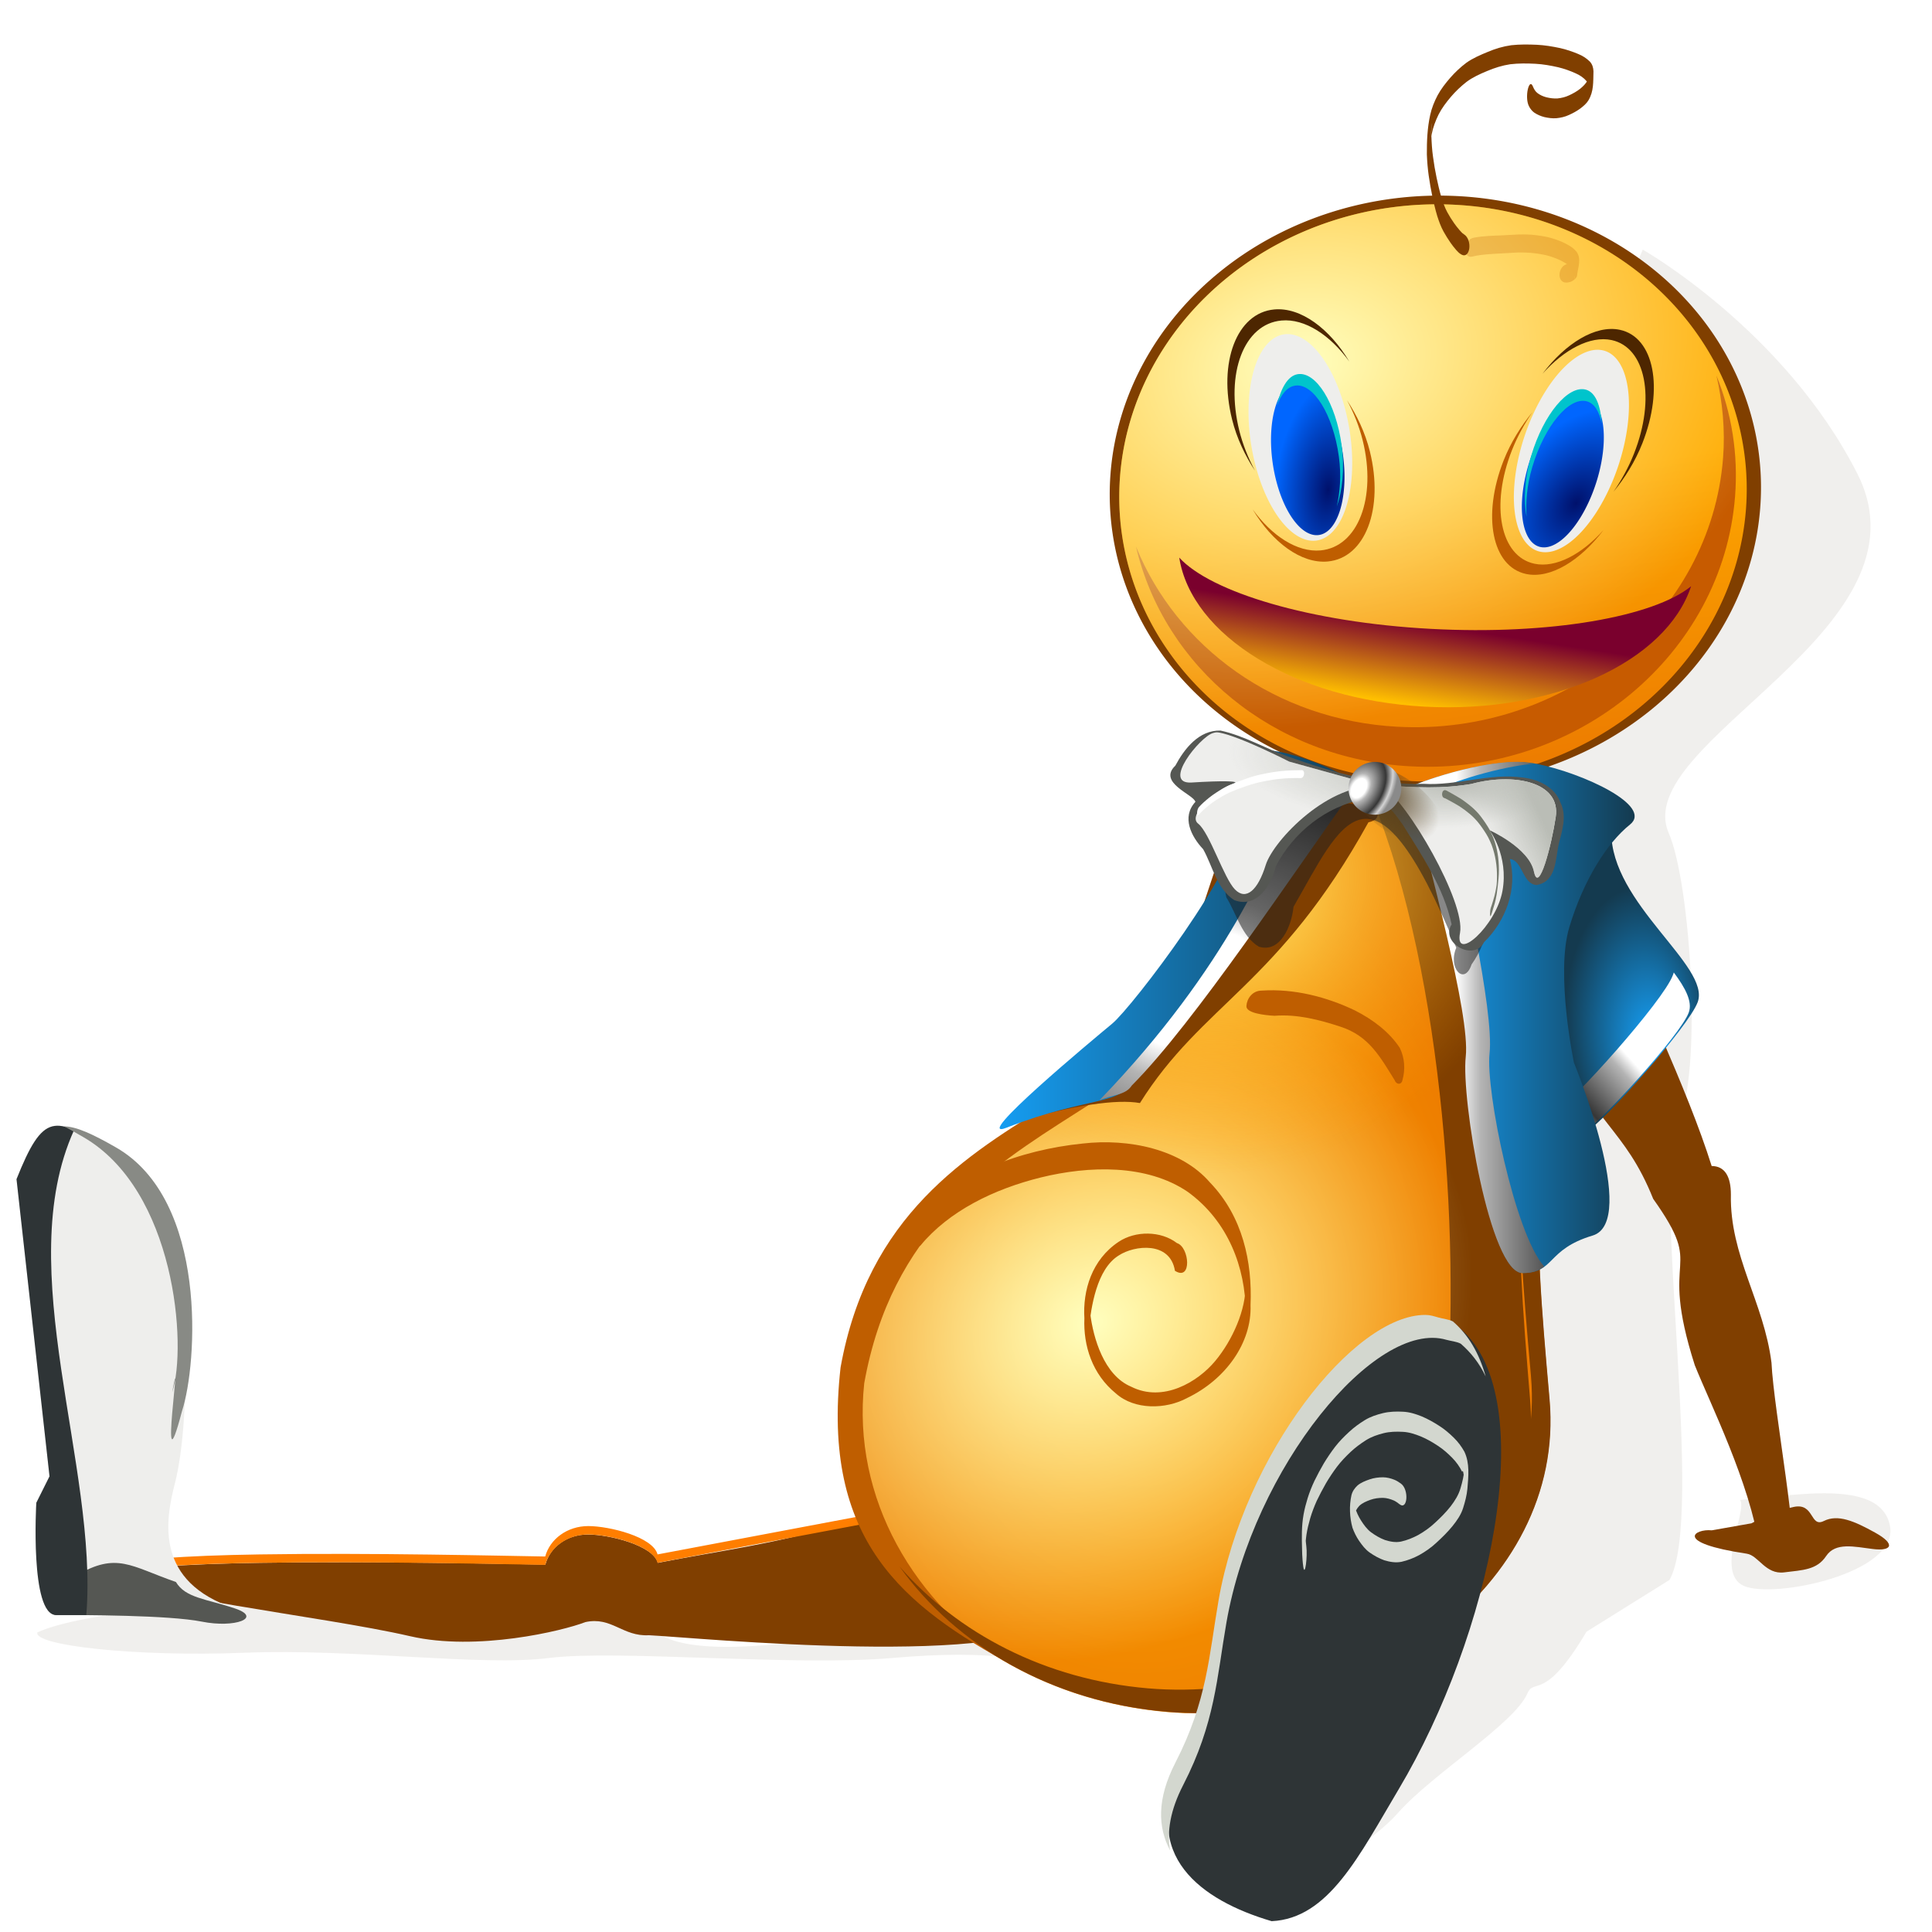 <?xml version="1.0" encoding="UTF-8" standalone="no"?>
<!-- Created with Inkscape (http://www.inkscape.org/) -->
<svg
   xmlns:dc="http://purl.org/dc/elements/1.1/"
   xmlns:cc="http://creativecommons.org/ns#"
   xmlns:rdf="http://www.w3.org/1999/02/22-rdf-syntax-ns#"
   xmlns:svg="http://www.w3.org/2000/svg"
   xmlns="http://www.w3.org/2000/svg"
   xmlns:xlink="http://www.w3.org/1999/xlink"
   xmlns:sodipodi="http://sodipodi.sourceforge.net/DTD/sodipodi-0.dtd"
   xmlns:inkscape="http://www.inkscape.org/namespaces/inkscape"
   width="64px"
   height="64px"
   id="svg2383"
   sodipodi:version="0.32"
   inkscape:version="0.46"
   sodipodi:docname="ktuberling.v3.svg"
   inkscape:output_extension="org.inkscape.output.svg.inkscape"
   inkscape:export-filename="/home/it-s/Media/Pictures/Images/Vector/KDE4/icons/hi128-app-ktuberling.png"
   inkscape:export-xdpi="180"
   inkscape:export-ydpi="180">
  <defs
     id="defs2385">
    <linearGradient
       inkscape:collect="always"
       id="linearGradient3796">
      <stop
         style="stop-color:#00116c;stop-opacity:1"
         offset="0"
         id="stop3798" />
      <stop
         style="stop-color:#0066ff;stop-opacity:1"
         offset="1"
         id="stop3800" />
    </linearGradient>
    <linearGradient
       id="linearGradient4594">
      <stop
         id="stop4596"
         offset="0"
         style="stop-color:#e6f9ff;stop-opacity:1;" />
      <stop
         style="stop-color:#bfe9ff;stop-opacity:1;"
         offset="0.449"
         id="stop4598" />
      <stop
         id="stop4600"
         offset="0.651"
         style="stop-color:#bfe0ff;stop-opacity:0;" />
      <stop
         id="stop4602"
         offset="1"
         style="stop-color:#bfd8ff;stop-opacity:0;" />
    </linearGradient>
    <linearGradient
       id="linearGradient4501">
      <stop
         style="stop-color:#e6f9ff;stop-opacity:1;"
         offset="0"
         id="stop4503" />
      <stop
         id="stop4572"
         offset="0.449"
         style="stop-color:#bfdeff;stop-opacity:1;" />
      <stop
         style="stop-color:#bfd8ff;stop-opacity:0;"
         offset="1"
         id="stop4574" />
      <stop
         style="stop-color:#bfe5ff;stop-opacity:0;"
         offset="1"
         id="stop4505" />
    </linearGradient>
    <linearGradient
       id="linearGradient4933">
      <stop
         style="stop-color:#ffffff;stop-opacity:1;"
         offset="0"
         id="stop4935" />
      <stop
         id="stop4941"
         offset="0.205"
         style="stop-color:#ffffff;stop-opacity:1;" />
      <stop
         style="stop-color:#b4b4b4;stop-opacity:1;"
         offset="0.315"
         id="stop4943" />
      <stop
         id="stop4945"
         offset="0.692"
         style="stop-color:#363636;stop-opacity:1;" />
      <stop
         style="stop-color:#d4d4d4;stop-opacity:1;"
         offset="0.872"
         id="stop4947" />
      <stop
         style="stop-color:#8a8a8a;stop-opacity:1;"
         offset="1"
         id="stop4937" />
    </linearGradient>
    <linearGradient
       inkscape:collect="always"
       id="linearGradient4986">
      <stop
         style="stop-color:#57401e;stop-opacity:1;"
         offset="0"
         id="stop4988" />
      <stop
         style="stop-color:#57401e;stop-opacity:0;"
         offset="1"
         id="stop4990" />
    </linearGradient>
    <linearGradient
       inkscape:collect="always"
       id="linearGradient3739">
      <stop
         style="stop-color:#babdb6;stop-opacity:1;"
         offset="0"
         id="stop3741" />
      <stop
         style="stop-color:#babdb6;stop-opacity:0;"
         offset="1"
         id="stop3743" />
    </linearGradient>
    <linearGradient
       id="linearGradient3413">
      <stop
         id="stop3415"
         offset="0"
         style="stop-color:#fff379;stop-opacity:1;" />
      <stop
         id="stop3417"
         offset="1"
         style="stop-color:#ffa20a;stop-opacity:0;" />
    </linearGradient>
    <linearGradient
       id="linearGradient3339">
      <stop
         style="stop-color:#ffffff;stop-opacity:1;"
         offset="0"
         id="stop3341" />
      <stop
         style="stop-color:#d7e8ff;stop-opacity:0;"
         offset="1"
         id="stop3343" />
    </linearGradient>
    <linearGradient
       id="linearGradient3321">
      <stop
         style="stop-color:#15a5ff;stop-opacity:1;"
         offset="0"
         id="stop3323" />
      <stop
         style="stop-color:#143a4f;stop-opacity:1;"
         offset="1"
         id="stop3325" />
    </linearGradient>
    <linearGradient
       id="linearGradient3309">
      <stop
         style="stop-color:#ffbf00;stop-opacity:1"
         offset="0"
         id="stop3311" />
      <stop
         style="stop-color:#7a002d;stop-opacity:1;"
         offset="1"
         id="stop3313" />
    </linearGradient>
    <linearGradient
       inkscape:collect="always"
       id="linearGradient3250">
      <stop
         style="stop-color:#ffaa00;stop-opacity:1;"
         offset="0"
         id="stop3252" />
      <stop
         style="stop-color:#ec7a00;stop-opacity:1"
         offset="1"
         id="stop3254" />
    </linearGradient>
    <linearGradient
       inkscape:collect="always"
       id="linearGradient3233">
      <stop
         style="stop-color:#ffffbf;stop-opacity:1;"
         offset="0"
         id="stop3235" />
      <stop
         style="stop-color:#ffffbf;stop-opacity:0;"
         offset="1"
         id="stop3237" />
    </linearGradient>
    <inkscape:perspective
       sodipodi:type="inkscape:persp3d"
       inkscape:vp_x="0 : 32 : 1"
       inkscape:vp_y="0 : 1000 : 0"
       inkscape:vp_z="64 : 32 : 1"
       inkscape:persp3d-origin="32 : 21.333333 : 1"
       id="perspective2391" />
    <radialGradient
       inkscape:collect="always"
       xlink:href="#linearGradient3233"
       id="radialGradient3239"
       cx="44.657"
       cy="7.082"
       fx="44.657"
       fy="7.082"
       r="10.143"
       gradientUnits="userSpaceOnUse"
       gradientTransform="matrix(1.531,-0.417,0.328,1.205,-26.037,17.16)" />
    <linearGradient
       inkscape:collect="always"
       xlink:href="#linearGradient3250"
       id="linearGradient3256"
       x1="49.268"
       y1="11.351"
       x2="51.556"
       y2="21.494"
       gradientUnits="userSpaceOnUse" />
    <radialGradient
       inkscape:collect="always"
       xlink:href="#linearGradient3233"
       id="radialGradient3300"
       gradientUnits="userSpaceOnUse"
       gradientTransform="matrix(1.531,-0.181,0.328,0.523,-24.641,18.401)"
       cx="44.657"
       cy="7.082"
       fx="44.657"
       fy="7.082"
       r="10.143" />
    <radialGradient
       inkscape:collect="always"
       xlink:href="#linearGradient3233"
       id="radialGradient3304"
       gradientUnits="userSpaceOnUse"
       gradientTransform="matrix(1.531,-0.417,0.328,1.205,-26.037,17.16)"
       cx="44.657"
       cy="7.082"
       fx="44.657"
       fy="7.082"
       r="10.143" />
    <linearGradient
       inkscape:collect="always"
       xlink:href="#linearGradient3309"
       id="linearGradient3315"
       x1="50.656"
       y1="20.281"
       x2="50.819"
       y2="18.027"
       gradientUnits="userSpaceOnUse"
       gradientTransform="matrix(0.86,0,0,1.27,3.624,-0.975)" />
    <radialGradient
       inkscape:collect="always"
       xlink:href="#linearGradient3321"
       id="radialGradient3327"
       cx="47.241"
       cy="12.904"
       fx="47.241"
       fy="12.904"
       r="1.245"
       gradientTransform="matrix(1.675,0.126,-0.287,3.809,-28.101,-41.352)"
       gradientUnits="userSpaceOnUse" />
    <linearGradient
       inkscape:collect="always"
       xlink:href="#linearGradient3339"
       id="linearGradient3345"
       x1="45.829"
       y1="10.8"
       x2="47.684"
       y2="12.091"
       gradientUnits="userSpaceOnUse" />
    <radialGradient
       inkscape:collect="always"
       xlink:href="#linearGradient3321"
       id="radialGradient3351"
       gradientUnits="userSpaceOnUse"
       gradientTransform="matrix(1.675,0.126,-0.287,3.809,-28.101,-41.352)"
       cx="47.241"
       cy="12.904"
       fx="47.241"
       fy="12.904"
       r="1.245" />
    <radialGradient
       inkscape:collect="always"
       xlink:href="#linearGradient3321"
       id="radialGradient3353"
       gradientUnits="userSpaceOnUse"
       gradientTransform="matrix(2.148,-0.306,0.695,4.884,-62.401,-35.116)"
       cx="47.241"
       cy="12.904"
       fx="47.241"
       fy="12.904"
       r="1.245" />
    <linearGradient
       inkscape:collect="always"
       xlink:href="#linearGradient3339"
       id="linearGradient3360"
       gradientUnits="userSpaceOnUse"
       x1="45.829"
       y1="10.8"
       x2="47.684"
       y2="12.091" />
    <linearGradient
       inkscape:collect="always"
       xlink:href="#linearGradient3339"
       id="linearGradient3362"
       gradientUnits="userSpaceOnUse"
       x1="45.829"
       y1="10.8"
       x2="47.684"
       y2="12.091"
       gradientTransform="matrix(0.895,-0.206,0.197,0.937,2.978,10.848)" />
    <radialGradient
       inkscape:collect="always"
       xlink:href="#linearGradient3321"
       id="radialGradient3381"
       gradientUnits="userSpaceOnUse"
       gradientTransform="matrix(1.675,0.126,-0.287,3.809,-28.101,-41.352)"
       cx="47.241"
       cy="12.904"
       fx="47.241"
       fy="12.904"
       r="1.245" />
    <filter
       inkscape:collect="always"
       id="filter3466"
       x="-0.056"
       width="1.112"
       y="-0.337"
       height="1.673">
      <feGaussianBlur
         inkscape:collect="always"
         stdDeviation="1.242"
         id="feGaussianBlur3468" />
    </filter>
    <filter
       inkscape:collect="always"
       id="filter3612"
       x="-0.108"
       width="1.216"
       y="-0.248"
       height="1.497">
      <feGaussianBlur
         inkscape:collect="always"
         stdDeviation="0.167"
         id="feGaussianBlur3614" />
    </filter>
    <filter
       inkscape:collect="always"
       id="filter3720">
      <feGaussianBlur
         inkscape:collect="always"
         stdDeviation="0.518"
         id="feGaussianBlur3722" />
    </filter>
    <filter
       inkscape:collect="always"
       id="filter4459"
       x="-0.102"
       width="1.204"
       y="-0.187"
       height="1.373">
      <feGaussianBlur
         inkscape:collect="always"
         stdDeviation="0.129"
         id="feGaussianBlur4461" />
    </filter>
    <filter
       inkscape:collect="always"
       id="filter4463"
       x="-0.16"
       width="1.319"
       y="-0.087"
       height="1.173">
      <feGaussianBlur
         inkscape:collect="always"
         stdDeviation="0.129"
         id="feGaussianBlur4465" />
    </filter>
    <filter
       inkscape:collect="always"
       id="filter4732">
      <feGaussianBlur
         inkscape:collect="always"
         stdDeviation="0.138"
         id="feGaussianBlur4734" />
    </filter>
    <radialGradient
       inkscape:collect="always"
       xlink:href="#linearGradient3250"
       id="radialGradient3328"
       gradientUnits="userSpaceOnUse"
       gradientTransform="matrix(1.113,0,0,1.757,-4.697,-31.64)"
       cx="39.874"
       cy="42.838"
       fx="39.874"
       fy="42.838"
       r="9.343" />
    <radialGradient
       inkscape:collect="always"
       xlink:href="#linearGradient3233"
       id="radialGradient3330"
       gradientUnits="userSpaceOnUse"
       gradientTransform="matrix(0.472,0.544,-0.581,0.576,41.853,0.994)"
       cx="38.912"
       cy="37.601"
       fx="38.912"
       fy="37.601"
       r="14.172" />
    <radialGradient
       inkscape:collect="always"
       xlink:href="#linearGradient3413"
       id="radialGradient3332"
       gradientUnits="userSpaceOnUse"
       gradientTransform="matrix(0.511,0.334,-0.338,0.589,35.961,6.408)"
       cx="27.489"
       cy="23.329"
       fx="27.489"
       fy="23.329"
       r="14.172" />
    <radialGradient
       inkscape:collect="always"
       xlink:href="#linearGradient4501"
       id="radialGradient3387"
       gradientUnits="userSpaceOnUse"
       gradientTransform="matrix(1.113,0,0,4.944,-69.842,-121.456)"
       cx="45.935"
       cy="32.334"
       fx="45.935"
       fy="32.334"
       r="1.092" />
    <radialGradient
       inkscape:collect="always"
       xlink:href="#linearGradient4594"
       id="radialGradient3394"
       gradientUnits="userSpaceOnUse"
       gradientTransform="matrix(-1.068,0.313,-1.113,-3.79,65.257,147.921)"
       cx="44.721"
       cy="33.237"
       fx="44.721"
       fy="33.237"
       r="0.833" />
    <radialGradient
       inkscape:collect="always"
       xlink:href="#linearGradient4501"
       id="radialGradient3397"
       gradientUnits="userSpaceOnUse"
       gradientTransform="matrix(2.409,0.222,-0.553,6.012,-105.972,-168.69)"
       cx="43.665"
       cy="33.767"
       fx="43.665"
       fy="33.767"
       r="0.833" />
    <linearGradient
       inkscape:collect="always"
       xlink:href="#linearGradient3739"
       id="linearGradient3423"
       gradientUnits="userSpaceOnUse"
       gradientTransform="matrix(1.281,0.139,-0.144,1.322,-20.656,-11.147)"
       x1="51.458"
       y1="28.503"
       x2="50.245"
       y2="29.269" />
    <radialGradient
       inkscape:collect="always"
       xlink:href="#linearGradient3739"
       id="radialGradient3425"
       gradientUnits="userSpaceOnUse"
       gradientTransform="matrix(1.094,0.137,-4.7013379e-2,0.379,-14.7,15.415)"
       cx="47.066"
       cy="24.38"
       fx="49.232"
       fy="24.726"
       r="4.859" />
    <radialGradient
       inkscape:collect="always"
       xlink:href="#linearGradient4986"
       id="radialGradient3427"
       gradientUnits="userSpaceOnUse"
       gradientTransform="matrix(1.347,7.7488879e-2,-3.9240977e-2,0.682,-69.518,94.33)"
       cx="240.284"
       cy="355.602"
       fx="240.284"
       fy="355.602"
       r="1.598" />
    <radialGradient
       inkscape:collect="always"
       xlink:href="#linearGradient4933"
       id="radialGradient3429"
       gradientUnits="userSpaceOnUse"
       gradientTransform="matrix(0.811,-1.744,1.15,0.535,-363.401,583.218)"
       cx="239.526"
       cy="355.321"
       fx="239.526"
       fy="355.321"
       r="0.786" />
    <linearGradient
       inkscape:collect="always"
       xlink:href="#linearGradient3321"
       id="linearGradient3441"
       x1="32.731"
       y1="31"
       x2="46.02"
       y2="31"
       gradientUnits="userSpaceOnUse"
       gradientTransform="translate(-0.619,0)" />
    <linearGradient
       inkscape:collect="always"
       xlink:href="#linearGradient3321"
       id="linearGradient3449"
       x1="46.718"
       y1="33.644"
       x2="54.15"
       y2="33.644"
       gradientUnits="userSpaceOnUse"
       gradientTransform="translate(0,-0.482)" />
    <linearGradient
       inkscape:collect="always"
       xlink:href="#linearGradient4933"
       id="linearGradient3460"
       gradientUnits="userSpaceOnUse"
       x1="46.718"
       y1="33.644"
       x2="54.15"
       y2="33.644"
       gradientTransform="translate(0,-0.482)" />
    <radialGradient
       inkscape:collect="always"
       xlink:href="#linearGradient4933"
       id="radialGradient3483"
       cx="40.305"
       cy="32.708"
       fx="40.305"
       fy="32.708"
       r="6.157"
       gradientTransform="matrix(1.226,-1.288,0.751,0.715,-34.305,61.305)"
       gradientUnits="userSpaceOnUse" />
    <filter
       inkscape:collect="always"
       id="filter3603"
       x="-0.087"
       width="1.174"
       y="-0.101"
       height="1.202">
      <feGaussianBlur
         inkscape:collect="always"
         stdDeviation="0.46"
         id="feGaussianBlur3605" />
    </filter>
    <filter
       inkscape:collect="always"
       id="filter3743"
       x="-0.2"
       width="1.4"
       y="-0.058"
       height="1.115">
      <feGaussianBlur
         inkscape:collect="always"
         stdDeviation="0.687"
         id="feGaussianBlur3745" />
    </filter>
    <radialGradient
       inkscape:collect="always"
       xlink:href="#linearGradient3321"
       id="radialGradient3764"
       cx="54.565"
       cy="32.907"
       fx="55.103"
       fy="33.47"
       r="2.439"
       gradientTransform="matrix(1,2.9094749e-8,4.4663634e-8,1.775,-0.301,-24.675)"
       gradientUnits="userSpaceOnUse" />
    <radialGradient
       inkscape:collect="always"
       xlink:href="#linearGradient3321"
       id="radialGradient3770"
       gradientUnits="userSpaceOnUse"
       gradientTransform="matrix(1.163,3.3837857e-8,5.1944826e-8,2.064,-10.066,-34.949)"
       cx="54.565"
       cy="32.907"
       fx="55.103"
       fy="33.47"
       r="2.439" />
    <radialGradient
       inkscape:collect="always"
       xlink:href="#linearGradient3321"
       id="radialGradient3772"
       gradientUnits="userSpaceOnUse"
       gradientTransform="matrix(1,2.9094749e-8,4.4663634e-8,1.775,-0.301,-24.192)"
       cx="54.565"
       cy="32.907"
       fx="55.103"
       fy="33.47"
       r="2.439" />
    <linearGradient
       inkscape:collect="always"
       xlink:href="#linearGradient4933"
       id="linearGradient3777"
       x1="55.039"
       y1="34.872"
       x2="51.469"
       y2="38"
       gradientUnits="userSpaceOnUse"
       gradientTransform="matrix(0.936,0,0,0.922,3.305,2.467)" />
    <radialGradient
       inkscape:collect="always"
       xlink:href="#linearGradient3796"
       id="radialGradient3802"
       cx="46.102"
       cy="12.426"
       fx="46.102"
       fy="12.426"
       r="1.245"
       gradientTransform="matrix(1.973,-0.312,0.617,2.896,-53.149,-8.385)"
       gradientUnits="userSpaceOnUse" />
    <radialGradient
       inkscape:collect="always"
       xlink:href="#linearGradient3796"
       id="radialGradient3810"
       cx="46.812"
       cy="12.797"
       fx="46.812"
       fy="12.797"
       r="1.245"
       gradientTransform="matrix(1.477,0.347,-0.694,3.087,-13.46,-42.241)"
       gradientUnits="userSpaceOnUse" />
  </defs>
  <sodipodi:namedview
     id="base"
     pagecolor="#ffffff"
     bordercolor="#666666"
     borderopacity="1.0"
     inkscape:pageopacity="0.0"
     inkscape:pageshadow="2"
     inkscape:zoom="4.1484375"
     inkscape:cx="42.431104"
     inkscape:cy="35.442784"
     inkscape:current-layer="layer1"
     showgrid="true"
     inkscape:document-units="px"
     inkscape:grid-bbox="true"
     showguides="true"
     inkscape:guide-bbox="true"
     inkscape:window-width="1280"
     inkscape:window-height="742"
     inkscape:window-x="0"
     inkscape:window-y="0" />
  <g
     id="layer1"
     inkscape:label="Layer 1"
     inkscape:groupmode="layer">
    <path
       style="opacity:0.273;fill:#382509;fill-rule:evenodd;stroke:none;stroke-width:1px;stroke-linecap:butt;stroke-linejoin:miter;stroke-opacity:1;filter:url(#filter3466)"
       d="M 53.114,12.145 C 53.114,12.145 48.255,23.154 48,26.219 C 47.765,29.038 46.952,48.228 46.812,51.531 C 46.559,51.525 46.336,51.532 46.062,51.531 C 42.298,51.519 36.803,52.029 35.75,52.125 C 34.345,52.253 25.546,54.721 23.75,53.281 C 21.647,51.594 7.807,52.149 5.333,53.3 C 5.205,53.683 8.18,54.034 11.5,53.906 C 14.82,53.779 18.52,54.318 20.562,54.062 C 22.605,53.807 27.844,54.318 30.781,54.062 C 33.718,53.807 35.377,54.044 36.781,54.938 C 38.186,55.831 40.488,55.33 42.531,55.969 C 44.574,56.607 41.995,58.788 42.25,59.938 C 42.505,61.087 44.822,59.805 45.844,58.656 C 46.865,57.507 49.298,56.01 49.681,55.116 C 49.886,54.638 50.185,55.399 51.438,53.281 L 53.908,51.74 C 54.976,49.877 53.374,39.753 54.14,38.221 C 54.906,36.688 54.541,31.011 53.888,29.512 C 52.707,26.798 61.873,23.484 59.5,18.812 C 57.327,14.535 53.114,12.145 53.114,12.145 z M 58.098,49.17 C 57.392,49.205 56.626,49.31 56.004,49.358 C 56.259,49.613 55.235,51.537 56.129,51.92 C 57.023,52.303 60.728,51.544 60.473,50.139 C 60.313,49.261 59.273,49.113 58.098,49.17 z"
       id="path3461"
       sodipodi:nodetypes="cscssscssssssssccssscccssc"
       transform="matrix(1.113,0,0,1.113,-4.697,-5.248)" />
    <path
       style="fill:#803f00;fill-opacity:1;fill-rule:evenodd;stroke:none;stroke-width:1px;stroke-linecap:butt;stroke-linejoin:miter;stroke-opacity:1"
       d="M 56.704,50.694 C 56.144,50.635 55.396,51.099 57.864,51.468 C 58.254,51.526 58.483,52.164 59.102,52.087 C 59.721,52.009 60.185,52.009 60.494,51.545 C 60.804,51.081 61.423,51.236 62.042,51.313 C 62.66,51.391 62.815,51.158 62.119,50.772 C 61.423,50.385 60.881,50.153 60.417,50.385 C 59.953,50.617 60.108,49.766 59.411,49.921 C 58.715,50.075 58.019,50.462 58.019,50.462 L 56.704,50.694 z"
       id="path3792"
       sodipodi:nodetypes="cssssssscc" />
    <g
       id="g3314"
       transform="translate(0,-1.313)">
      <path
         sodipodi:nodetypes="csccscccscssscccc"
         id="path3213"
         d="M 1.431,40.644 C 1.362,40.656 1.282,40.706 1.225,40.791 C 0.772,41.471 2.222,51.279 3.355,53.547 C 3.714,53.877 3.965,53.773 4.179,53.523 C 3.634,51.445 3.546,46.216 3.044,43.871 C 2.682,42.177 1.914,40.562 1.431,40.644 z M 31.89,48.888 C 29.964,52.016 25.686,52.32 21.791,53.085 C 21.642,52.505 20.174,52.145 19.474,52.145 C 18.777,52.145 18.219,52.567 18.066,53.142 C 16.703,53.12 12.325,53.025 8.619,53.083 C 6.108,53.123 4.146,53.239 4.189,53.494 C 4.302,54.174 10.637,54.833 13.585,55.514 C 15.795,56.024 18.646,55.338 19.391,55.047 C 20.265,54.857 20.622,55.531 21.496,55.482 C 22.931,55.549 33.95,56.629 34.991,54.807 L 31.89,48.888 z"
         style="fill:#803f00;fill-opacity:1;fill-rule:nonzero;stroke:none;stroke-width:1px;stroke-linecap:butt;stroke-linejoin:miter;stroke-opacity:1" />
      <path
         sodipodi:nodetypes="cssssssscccccccscsscscsccc"
         id="path3432"
         d="M 1.441,40.357 C 1.372,40.369 1.289,40.411 1.232,40.496 C 1.168,40.592 1.123,40.911 1.128,41.33 C 1.135,41.054 1.183,40.849 1.232,40.774 C 1.289,40.689 1.372,40.647 1.441,40.635 C 1.924,40.553 2.644,42.182 3.04,43.869 C 3.267,44.832 3.473,47.324 3.631,49.571 C 3.471,47.219 3.282,44.617 3.04,43.59 C 2.644,41.904 1.924,40.275 1.441,40.357 z M 3.631,49.571 C 3.78,51.67 3.862,53.104 3.875,53.343 L 4.32,53.453 C 4.32,53.453 3.772,51.635 3.631,49.571 z M 32.267,50.827 L 21.782,52.805 C 21.632,52.225 20.187,51.866 19.487,51.866 C 18.79,51.866 18.215,52.299 18.061,52.874 C 16.698,52.853 12.31,52.746 8.604,52.805 C 6.093,52.844 4.145,52.967 4.188,53.222 C 4.197,53.279 4.27,53.316 4.362,53.361 C 4.878,53.191 6.543,53.115 8.604,53.083 C 12.31,53.024 16.698,53.131 18.061,53.152 C 18.215,52.578 18.79,52.144 19.487,52.144 C 20.187,52.144 21.632,52.503 21.782,53.083 L 32.267,51.105 L 32.267,50.827 z"
         style="fill:#ff7e00;fill-opacity:1;fill-rule:nonzero;stroke:none;stroke-width:1px;stroke-linecap:butt;stroke-linejoin:miter;stroke-opacity:1" />
    </g>
    <g
       id="g3318"
       transform="matrix(1.189,0,0,1,-9.466,0)">
      <path
         sodipodi:nodetypes="cscccss"
         id="path3163"
         d="M 51.127,46.351 C 50.663,40.106 50.531,37.82 52.205,29.858 C 52.817,26.951 50.416,24.245 47.611,23.958 C 44.806,23.67 42.299,25.841 42.031,28.815 C 42.277,37.286 33.071,35.453 31.554,45.515 C 31.049,51.136 35.05,56.156 40.466,56.711 C 45.881,57.267 51.59,52.596 51.127,46.351 z"
         style="opacity:1;fill:url(#radialGradient3328);fill-opacity:1;fill-rule:nonzero;stroke:none;stroke-width:1.5;stroke-linecap:round;stroke-linejoin:round;stroke-miterlimit:4;stroke-dasharray:none;stroke-dashoffset:0;stroke-opacity:1" />
      <path
         transform="matrix(1.034,0,0,1.113,-1.304,-5.248)"
         id="path3444"
         d="M 46.531,26.219 C 45.121,26.226 43.846,26.93 43,28.031 C 43.527,27.877 44.08,27.816 44.656,27.875 C 47.177,28.133 45.298,26.556 46.136,29.058 C 47.938,34.443 48.388,42.584 47.812,48 C 47.519,50.763 46.865,53.189 45.062,54.875 C 48.132,53.42 50.474,50.234 50.188,46.375 C 49.771,40.762 49.651,38.718 51.156,31.562 C 51.706,28.95 49.521,26.508 47,26.25 C 46.842,26.234 46.686,26.218 46.531,26.219 z"
         style="opacity:1;fill:#803f00;fill-opacity:1;fill-rule:nonzero;stroke:none;stroke-width:1.5;stroke-linecap:round;stroke-linejoin:round;stroke-miterlimit:4;stroke-dasharray:none;stroke-dashoffset:0;stroke-opacity:1;filter:url(#filter3743)"
         sodipodi:nodetypes="ccssscsssc" />
      <path
         style="opacity:1;fill:url(#radialGradient3330);fill-opacity:1;fill-rule:nonzero;stroke:none;stroke-width:1.5;stroke-linecap:round;stroke-linejoin:round;stroke-miterlimit:4;stroke-dasharray:none;stroke-dashoffset:0;stroke-opacity:1"
         d="M 51.127,46.351 C 50.663,40.106 50.531,37.82 52.205,29.858 C 52.817,26.951 50.416,24.245 47.611,23.958 C 44.806,23.67 42.299,25.841 42.031,28.815 C 42.277,37.286 33.071,35.453 31.554,45.515 C 31.049,51.136 35.05,56.156 40.466,56.711 C 45.881,57.267 51.59,52.596 51.127,46.351 z"
         id="path3174"
         sodipodi:nodetypes="cscccss" />
      <path
         sodipodi:nodetypes="cscccss"
         id="path3184"
         d="M 51.127,46.351 C 50.663,40.106 50.531,37.82 52.205,29.858 C 52.817,26.951 50.416,24.245 47.611,23.958 C 44.806,23.67 42.299,25.841 42.031,28.815 C 42.277,37.286 33.071,35.453 31.554,45.515 C 31.049,51.136 35.05,56.156 40.466,56.711 C 45.881,57.267 51.59,52.596 51.127,46.351 z"
         style="opacity:1;fill:url(#radialGradient3332);fill-opacity:1;fill-rule:nonzero;stroke:none;stroke-width:1.5;stroke-linecap:round;stroke-linejoin:round;stroke-miterlimit:4;stroke-dasharray:none;stroke-dashoffset:0;stroke-opacity:1" />
      <path
         id="path3188"
         d="M 47.608,23.964 C 44.802,23.676 42.293,25.844 42.026,28.819 C 42.272,37.29 32.897,35.239 31.38,45.3 C 30.838,51.046 33.127,53.196 36.211,55.197 C 33.403,53.137 31.698,49.614 32.039,45.824 C 33.555,35.763 42.746,37.595 42.5,29.124 C 42.767,26.149 45.276,23.981 48.082,24.268 C 48.838,24.346 49.572,24.614 50.218,25 C 49.462,24.433 48.559,24.061 47.608,23.964 z"
         style="opacity:1;fill:#bf5e00;fill-opacity:1;fill-rule:nonzero;stroke:none;stroke-width:1.5;stroke-linecap:round;stroke-linejoin:round;stroke-miterlimit:4;stroke-dasharray:none;stroke-dashoffset:0;stroke-opacity:1"
         sodipodi:nodetypes="ccccccscc" />
      <path
         id="path3197"
         d="M 51.239,26.013 C 51.719,26.93 51.912,27.996 51.683,29.087 C 50.008,37.048 50.151,39.34 50.615,45.585 C 51.079,51.831 45.355,56.483 39.94,55.928 C 37.08,55.635 34.636,54.103 33.02,51.888 C 34.598,54.517 37.274,56.377 40.459,56.704 C 45.874,57.259 51.598,52.606 51.134,46.361 C 50.67,40.116 50.527,37.823 52.202,29.862 C 52.499,28.447 52.068,27.077 51.239,26.013 z"
         style="opacity:1;fill:#803f00;fill-opacity:1;fill-rule:nonzero;stroke:none;stroke-width:1.5;stroke-linecap:round;stroke-linejoin:round;stroke-miterlimit:4;stroke-dasharray:none;stroke-dashoffset:0;stroke-opacity:1" />
      <path
         style="opacity:1;fill:#bf5e00;fill-opacity:1;fill-rule:nonzero;stroke:none;stroke-width:1.5;stroke-linecap:round;stroke-linejoin:round;stroke-miterlimit:4;stroke-dasharray:none;stroke-dashoffset:0;stroke-opacity:1"
         d="M 33.53,40.323 C 34.61,38.889 36.368,38.094 38.118,37.882 C 39.411,37.703 40.873,38.07 41.67,39.169 C 42.588,40.299 42.853,41.813 42.802,43.234 C 42.84,44.479 42.111,45.695 41.038,46.309 C 40.437,46.696 39.565,46.707 39.053,46.162 C 38.388,45.52 38.141,44.57 38.173,43.669 C 38.125,42.751 38.378,41.73 39.127,41.137 C 39.597,40.764 40.305,40.77 40.752,41.179 C 41.103,41.31 41.175,42.455 40.696,42.097 C 40.563,41.108 39.565,41.25 39.134,41.586 C 38.508,42.04 38.363,43.313 38.296,44.011 C 38.283,43.816 38.324,42.851 38.336,43.512 C 38.42,44.322 38.717,45.556 39.474,45.935 C 40.366,46.472 41.334,45.777 41.818,45.085 C 42.297,44.401 42.682,43.38 42.661,42.55 C 42.663,42.829 42.671,43.302 42.667,43.462 C 42.66,42.002 42.186,40.455 41.049,39.478 C 39.906,38.558 38.304,38.614 36.966,39.003 C 35.652,39.387 34.398,40.12 33.606,41.26 C 33.213,41.622 33.393,40.382 33.53,40.323 z"
         id="path3419"
         sodipodi:nodetypes="cccccccsccccccssscscc" />
      <path
         style="opacity:1;fill:#bf5e00;fill-opacity:1;fill-rule:nonzero;stroke:none;stroke-width:1.5;stroke-linecap:round;stroke-linejoin:round;stroke-miterlimit:4;stroke-dasharray:none;stroke-dashoffset:0;stroke-opacity:1"
         d="M 46.818,35.784 C 46.416,35.016 46.101,34.312 45.303,34.009 C 44.725,33.782 44.093,33.589 43.472,33.649 C 43.191,33.632 42.663,33.559 42.688,33.32 C 42.7,33.085 42.852,32.815 43.114,32.815 C 44.021,32.744 44.926,33.026 45.709,33.471 C 46.216,33.776 46.674,34.192 46.961,34.714 C 47.098,35.047 47.118,35.429 47.035,35.777 C 47.01,35.943 46.865,35.939 46.818,35.784 z"
         id="path3430"
         sodipodi:nodetypes="cscscccsc" />
    </g>
    <path
       style="fill:#803f00;fill-opacity:1;fill-rule:evenodd;stroke:none;stroke-width:1px;stroke-linecap:butt;stroke-linejoin:miter;stroke-opacity:1"
       d="M 52.53,28.777 C 52.052,28.698 50.876,31.034 51.532,34.332 C 52.779,37.255 53.815,37.346 54.764,39.713 C 56.548,42.227 54.899,41.34 56.142,45.224 C 56.66,46.518 57.96,49.109 58.288,51.27 C 58.288,51.27 58.91,51.619 59.288,51.543 C 59.665,51.466 58.758,46.75 58.683,45.143 C 58.43,43.127 57.296,41.599 57.338,39.57 C 57.338,38.978 57.139,38.626 56.701,38.626 C 55.891,36.05 54.323,32.849 52.718,28.94 C 52.663,28.856 52.598,28.644 52.53,28.777 z"
       id="path3278"
       sodipodi:nodetypes="cccccsccccc" />
    <g
       id="g3727"
       transform="matrix(1.113,0,0,1.113,-5.772,-4.746)">
      <path
         sodipodi:nodetypes="cscsssc"
         id="path3208"
         d="M 48.659,43.817 C 51.094,45.92 49.51,52.993 46.824,57.502 C 45.642,59.488 44.733,61.365 43.034,61.444 C 40.926,60.825 39.082,59.469 40.384,56.939 C 41.335,55.09 41.411,53.763 41.697,52.122 C 42.504,47.49 46.135,43.076 48.242,43.695 C 48.374,43.734 48.538,43.751 48.659,43.817 z"
         style="opacity:1;fill:#2e3436;fill-opacity:1;fill-rule:nonzero;stroke:none;stroke-width:1.5;stroke-linecap:round;stroke-linejoin:round;stroke-miterlimit:4;stroke-dasharray:none;stroke-dashoffset:0;stroke-opacity:1" />
      <path
         id="path3437"
         d="M 47.611,43.4 C 45.473,43.392 42.211,47.554 41.454,51.896 C 41.168,53.537 41.119,54.879 40.168,56.729 C 39.613,57.808 39.646,58.654 40.012,59.34 C 39.915,58.781 40.012,58.148 40.402,57.391 C 41.353,55.542 41.402,54.2 41.688,52.559 C 42.495,47.927 46.127,43.522 48.235,44.141 C 48.367,44.179 48.544,44.192 48.664,44.258 C 48.96,44.514 49.221,44.842 49.404,45.232 C 49.211,44.538 48.887,43.989 48.43,43.595 C 48.31,43.53 48.133,43.517 48.001,43.478 C 47.869,43.44 47.754,43.401 47.611,43.4 z"
         style="opacity:1;fill:#d3d7cf;fill-opacity:1;fill-rule:nonzero;stroke:none;stroke-width:1.5;stroke-linecap:round;stroke-linejoin:round;stroke-miterlimit:4;stroke-dasharray:none;stroke-dashoffset:0;stroke-opacity:1" />
      <path
         d="M 43.977,50.905 C 43.966,50.835 43.96,50.765 43.954,50.696 C 43.945,50.587 43.94,50.477 43.939,50.368 C 43.929,50.023 43.923,49.681 43.984,49.341 C 44.013,49.177 44.056,49.015 44.105,48.856 C 44.16,48.678 44.229,48.507 44.308,48.339 C 44.394,48.162 44.488,47.99 44.586,47.82 C 44.69,47.649 44.802,47.483 44.924,47.324 C 45.047,47.165 45.189,47.021 45.337,46.885 C 45.481,46.75 45.639,46.635 45.807,46.532 C 45.975,46.429 46.161,46.368 46.352,46.322 C 46.545,46.276 46.743,46.271 46.94,46.281 C 47.134,46.289 47.317,46.347 47.495,46.418 C 47.68,46.495 47.853,46.593 48.021,46.701 C 48.18,46.802 48.322,46.924 48.457,47.056 C 48.582,47.178 48.686,47.319 48.771,47.471 C 48.934,47.814 48.891,48.208 48.86,48.578 C 48.841,48.773 48.791,48.963 48.732,49.15 C 48.668,49.352 48.547,49.524 48.415,49.688 C 48.271,49.865 48.107,50.025 47.939,50.179 C 47.784,50.325 47.61,50.445 47.425,50.549 C 47.258,50.638 47.083,50.706 46.899,50.748 C 46.725,50.783 46.555,50.753 46.387,50.703 C 46.232,50.649 46.089,50.567 45.954,50.474 C 45.823,50.382 45.727,50.255 45.637,50.125 C 45.554,50.003 45.49,49.872 45.44,49.735 C 45.354,49.425 45.34,49.079 45.409,48.768 C 45.437,48.651 45.505,48.554 45.593,48.473 C 45.698,48.387 45.826,48.338 45.953,48.294 C 46.081,48.25 46.214,48.233 46.348,48.233 C 46.469,48.234 46.584,48.265 46.696,48.31 C 46.762,48.338 46.822,48.377 46.88,48.419 C 47.129,48.596 47.079,49.226 46.841,49.035 L 46.841,49.035 C 46.788,48.993 46.733,48.953 46.672,48.924 C 46.568,48.88 46.461,48.848 46.348,48.845 C 46.221,48.845 46.095,48.86 45.974,48.903 C 45.855,48.947 45.734,48.995 45.641,49.085 C 45.565,49.168 45.511,49.264 45.495,49.377 C 45.469,49.616 45.49,49.436 45.486,48.884 C 45.485,48.725 45.48,49.292 45.516,49.129 C 45.557,49.268 45.618,49.399 45.696,49.521 C 45.779,49.65 45.869,49.776 45.992,49.869 C 46.119,49.962 46.256,50.044 46.405,50.099 C 46.562,50.149 46.722,50.18 46.886,50.146 C 47.064,50.106 47.233,50.038 47.394,49.952 C 47.574,49.85 47.743,49.731 47.895,49.588 C 48.061,49.436 48.221,49.276 48.361,49.098 C 48.487,48.932 48.599,48.758 48.656,48.556 C 48.712,48.37 48.757,48.18 48.77,47.985 C 48.781,47.739 48.777,47.781 48.776,48.392 C 48.776,48.539 48.75,47.916 48.705,48.071 C 48.63,47.917 48.53,47.778 48.41,47.655 C 48.28,47.523 48.142,47.4 47.986,47.298 C 47.823,47.19 47.654,47.092 47.473,47.017 C 47.3,46.947 47.124,46.889 46.937,46.88 C 46.745,46.87 46.554,46.873 46.366,46.92 C 46.182,46.966 46.002,47.028 45.84,47.13 C 45.677,47.233 45.523,47.348 45.382,47.48 C 45.237,47.617 45.099,47.76 44.979,47.919 C 44.86,48.078 44.749,48.243 44.649,48.414 C 44.553,48.585 44.46,48.757 44.376,48.934 C 44.301,49.103 44.234,49.275 44.182,49.452 C 44.136,49.614 44.095,49.776 44.07,49.942 C 44.032,50.19 44.011,50.835 44.034,49.764 C 44.034,49.87 44.037,49.976 44.046,50.082 C 44.052,50.149 44.057,50.217 44.066,50.284 C 44.106,50.592 44.026,51.211 43.977,50.905 z"
         id="path3459"
         style="opacity:1;fill:#d3d7cf;fill-opacity:1;fill-rule:nonzero;stroke:none;stroke-width:1.5;stroke-linecap:round;stroke-linejoin:round;stroke-miterlimit:4;stroke-dasharray:none;stroke-dashoffset:0;stroke-opacity:1" />
    </g>
    <g
       id="g4525"
       transform="matrix(1.022,5.4922899e-2,-7.3548614e-2,0.941,0.793,-2.5)">
      <path
         transform="matrix(1.038,0,0,1.023,-4.154,5.583)"
         d="M 59.411,11.351 A 10.143,10.143 0 1 1 39.125,11.351 A 10.143,10.143 0 1 1 59.411,11.351 z"
         sodipodi:ry="10.143396"
         sodipodi:rx="10.143396"
         sodipodi:cy="11.350944"
         sodipodi:cx="49.267925"
         id="path4736"
         style="opacity:1;fill:#803f00;fill-opacity:1;fill-rule:nonzero;stroke:none;stroke-width:1.5;stroke-linecap:round;stroke-linejoin:round;stroke-miterlimit:4;stroke-dasharray:none;stroke-dashoffset:0;stroke-opacity:1"
         sodipodi:type="arc" />
      <path
         transform="translate(-2.353,5.92)"
         d="M 59.411,11.351 A 10.143,10.143 0 1 1 39.125,11.351 A 10.143,10.143 0 1 1 59.411,11.351 z"
         sodipodi:ry="10.143396"
         sodipodi:rx="10.143396"
         sodipodi:cy="11.350944"
         sodipodi:cx="49.267925"
         id="path3206"
         style="opacity:1;fill:url(#linearGradient3256);fill-opacity:1;fill-rule:nonzero;stroke:none;stroke-width:1.5;stroke-linecap:round;stroke-linejoin:round;stroke-miterlimit:4;stroke-dasharray:none;stroke-dashoffset:0;stroke-opacity:1"
         sodipodi:type="arc" />
      <path
         transform="matrix(0.968,0,0,0.991,1.699,0.112)"
         id="path3241"
         d="M 55.855,12.622 C 56.127,13.539 56.292,14.524 56.292,15.529 C 56.292,21.128 51.735,25.654 46.136,25.654 C 42.061,25.654 38.561,23.247 36.948,19.779 C 38.194,23.97 42.073,27.029 46.667,27.029 C 52.266,27.029 56.792,22.471 56.792,16.872 C 56.792,15.347 56.458,13.92 55.855,12.622 z"
         style="opacity:1;fill:#c75b00;fill-opacity:1;fill-rule:nonzero;stroke:none;stroke-width:1.5;stroke-linecap:round;stroke-linejoin:round;stroke-miterlimit:4;stroke-dasharray:none;stroke-dashoffset:0;stroke-opacity:1;filter:url(#filter3720)" />
      <path
         sodipodi:type="arc"
         style="opacity:1;fill:url(#radialGradient3239);fill-opacity:1;fill-rule:nonzero;stroke:none;stroke-width:1.5;stroke-linecap:round;stroke-linejoin:round;stroke-miterlimit:4;stroke-dasharray:none;stroke-dashoffset:0;stroke-opacity:1"
         id="path3223"
         sodipodi:cx="49.267925"
         sodipodi:cy="11.350944"
         sodipodi:rx="10.143396"
         sodipodi:ry="10.143396"
         d="M 59.411,11.351 A 10.143,10.143 0 1 1 39.125,11.351 A 10.143,10.143 0 1 1 59.411,11.351 z"
         transform="translate(-2.353,5.92)" />
      <path
         d="M 47.576,8.251 C 47.662,8.225 47.75,8.208 47.839,8.192 C 47.973,8.169 48.108,8.152 48.243,8.137 C 48.413,8.122 48.583,8.102 48.753,8.081 C 48.937,8.055 49.123,8.039 49.309,8.034 C 49.492,8.03 49.675,8.046 49.856,8.069 C 50.03,8.091 50.198,8.138 50.362,8.196 C 50.491,8.241 50.612,8.299 50.728,8.368 C 50.812,8.419 50.885,8.481 50.946,8.555 C 51.127,8.803 51.018,9.108 51.015,9.405 C 50.993,9.477 50.942,9.531 50.882,9.576 C 50.83,9.616 50.77,9.635 50.705,9.644 C 50.367,9.694 50.359,9.062 50.692,8.989 L 50.692,8.989 C 50.745,8.977 50.792,8.958 50.831,8.921 C 50.878,8.876 50.91,8.824 50.916,8.76 C 50.925,9.951 50.988,9.412 50.881,9.206 C 50.83,9.131 50.767,9.066 50.689,9.015 C 50.579,8.942 50.462,8.882 50.338,8.835 C 50.179,8.776 50.017,8.726 49.847,8.705 C 49.669,8.682 49.491,8.665 49.311,8.67 C 49.127,8.673 48.944,8.69 48.762,8.717 C 48.592,8.739 48.422,8.759 48.251,8.778 C 48.118,8.796 47.985,8.814 47.853,8.841 C 47.766,8.859 47.68,8.879 47.596,8.91 C 47.276,9.026 47.248,8.348 47.576,8.251 z"
         id="path3506"
         style="opacity:0.498;fill:#bf5e00;fill-opacity:1;fill-rule:nonzero;stroke:none;stroke-width:1.5;stroke-linecap:round;stroke-linejoin:round;stroke-miterlimit:4;stroke-dasharray:none;stroke-dashoffset:0;stroke-opacity:1;filter:url(#filter3612)" />
      <path
         sodipodi:nodetypes="cscsc"
         id="path3298"
         d="M 38.888,20.017 C 39.477,22.717 42.966,24.779 47.185,24.779 C 51.385,24.779 54.87,22.739 55.481,20.057 C 54.352,21.193 51.058,22.041 47.185,22.041 C 43.28,22.041 39.991,21.168 38.888,20.017 z"
         style="opacity:1;fill:url(#linearGradient3315);fill-opacity:1;fill-rule:nonzero;stroke:none;stroke-width:1.5;stroke-linecap:round;stroke-linejoin:round;stroke-miterlimit:4;stroke-dasharray:none;stroke-dashoffset:0;stroke-opacity:1" />
      <path
         sodipodi:type="arc"
         style="opacity:1;fill:#eeeeec;fill-opacity:1;fill-rule:nonzero;stroke:none;stroke-width:1.5;stroke-linecap:round;stroke-linejoin:round;stroke-miterlimit:4;stroke-dasharray:none;stroke-dashoffset:0;stroke-opacity:1"
         id="path3319"
         sodipodi:cx="46.254318"
         sodipodi:cy="12.255174"
         sodipodi:rx="1.2449403"
         sodipodi:ry="2.8410175"
         d="M 47.499,12.255 A 1.245,2.841 0 1 1 45.009,12.255 A 1.245,2.841 0 1 1 47.499,12.255 z"
         transform="matrix(1.261,0.277,0.277,-1.261,-10.444,18.182)" />
      <path
         transform="matrix(1.261,-0.277,0.277,1.261,-19.227,12.934)"
         d="M 47.499,12.255 A 1.245,2.841 0 1 1 45.009,12.255 A 1.245,2.841 0 1 1 47.499,12.255 z"
         sodipodi:ry="2.8410175"
         sodipodi:rx="1.2449403"
         sodipodi:cy="12.255174"
         sodipodi:cx="46.254318"
         id="path3317"
         style="fill:#eeeeec;fill-opacity:1;fill-rule:nonzero;stroke:none;stroke-width:1.5;stroke-linecap:round;stroke-linejoin:round;stroke-miterlimit:4;stroke-dasharray:none;stroke-dashoffset:0;stroke-opacity:1"
         sodipodi:type="arc" />
      <path
         sodipodi:type="arc"
         style="fill:url(#radialGradient3810);fill-opacity:1;fill-rule:nonzero;stroke:none;stroke-width:1.5;stroke-linecap:round;stroke-linejoin:round;stroke-miterlimit:4;stroke-dasharray:none;stroke-dashoffset:0;stroke-opacity:1"
         id="path3337"
         sodipodi:cx="46.254318"
         sodipodi:cy="12.255174"
         sodipodi:rx="1.2449403"
         sodipodi:ry="2.8410175"
         d="M 47.499,12.255 A 1.245,2.841 0 1 1 45.009,12.255 A 1.245,2.841 0 1 1 47.499,12.255 z"
         transform="matrix(0.895,-0.206,0.197,0.937,-1.026,14.343)" />
      <path
         id="path3347"
         d="M 41.328,11.138 C 40.127,11.328 39.642,13.097 40.245,15.075 C 40.446,15.734 40.761,16.324 41.112,16.825 C 40.871,16.414 40.656,15.945 40.505,15.45 C 39.902,13.472 40.387,11.703 41.588,11.513 C 42.339,11.393 43.202,11.934 43.883,12.825 C 43.168,11.709 42.179,11.003 41.328,11.138 z"
         style="fill:#4d2600;fill-opacity:1;fill-rule:nonzero;stroke:none;stroke-width:1.5;stroke-linecap:round;stroke-linejoin:round;stroke-miterlimit:4;stroke-dasharray:none;stroke-dashoffset:0;stroke-opacity:1" />
      <path
         id="path3356"
         d="M 42.246,13.364 C 41.925,13.443 41.734,13.902 41.654,14.521 C 41.762,14.107 41.936,13.832 42.187,13.771 C 42.77,13.629 43.493,14.707 43.786,16.177 C 43.917,16.836 43.91,17.424 43.845,17.927 C 43.983,17.381 44.01,16.599 43.845,15.771 C 43.553,14.301 42.829,13.223 42.246,13.364 z"
         style="fill:#00c4cc;fill-opacity:1;fill-rule:nonzero;stroke:none;stroke-width:1.5;stroke-linecap:round;stroke-linejoin:round;stroke-miterlimit:4;stroke-dasharray:none;stroke-dashoffset:0;stroke-opacity:1" />
      <path
         transform="matrix(-0.895,-0.206,-0.197,0.937,94.865,14.343)"
         d="M 47.499,12.255 A 1.245,2.841 0 1 1 45.009,12.255 A 1.245,2.841 0 1 1 47.499,12.255 z"
         sodipodi:ry="2.8410175"
         sodipodi:rx="1.2449403"
         sodipodi:cy="12.255174"
         sodipodi:cx="46.254318"
         id="path3375"
         style="fill:url(#radialGradient3802);fill-opacity:1;fill-rule:nonzero;stroke:none;stroke-width:1.5;stroke-linecap:round;stroke-linejoin:round;stroke-miterlimit:4;stroke-dasharray:none;stroke-dashoffset:0;stroke-opacity:1"
         sodipodi:type="arc" />
      <path
         style="fill:#4d2600;fill-opacity:1;fill-rule:nonzero;stroke:none;stroke-width:1.5;stroke-linecap:round;stroke-linejoin:round;stroke-miterlimit:4;stroke-dasharray:none;stroke-dashoffset:0;stroke-opacity:1"
         d="M 52.535,11.201 C 53.658,11.392 54.111,13.161 53.547,15.139 C 53.359,15.798 53.066,16.388 52.738,16.889 C 52.963,16.478 53.164,16.008 53.304,15.514 C 53.868,13.536 53.415,11.767 52.293,11.576 C 51.591,11.457 50.785,11.998 50.148,12.889 C 50.816,11.773 51.74,11.066 52.535,11.201 z"
         id="path3377" />
      <path
         style="fill:#00c4cc;fill-opacity:1;fill-rule:nonzero;stroke:none;stroke-width:1.5;stroke-linecap:round;stroke-linejoin:round;stroke-miterlimit:4;stroke-dasharray:none;stroke-dashoffset:0;stroke-opacity:1"
         d="M 51.593,13.364 C 51.915,13.443 52.106,13.902 52.186,14.521 C 52.078,14.107 51.904,13.832 51.653,13.771 C 51.07,13.629 50.346,14.707 50.054,16.177 C 49.922,16.836 49.93,17.424 49.994,17.927 C 49.856,17.381 49.83,16.599 49.994,15.771 C 50.287,14.301 51.011,13.223 51.593,13.364 z"
         id="path3379" />
      <path
         d="M 47.221,8.856 C 47.157,8.821 47.106,8.769 47.056,8.717 C 46.982,8.638 46.915,8.554 46.85,8.468 C 46.759,8.345 46.674,8.217 46.595,8.086 C 46.495,7.919 46.422,7.739 46.354,7.557 C 46.275,7.336 46.211,7.11 46.148,6.884 C 46.083,6.643 46.026,6.4 45.976,6.155 C 45.926,5.911 45.89,5.664 45.863,5.416 C 45.827,4.953 45.811,4.485 45.871,4.025 C 45.902,3.783 45.97,3.55 46.06,3.325 C 46.154,3.096 46.286,2.886 46.426,2.683 C 46.567,2.483 46.726,2.296 46.905,2.13 C 47.103,1.955 47.336,1.83 47.569,1.708 C 47.805,1.581 48.05,1.485 48.312,1.429 C 48.585,1.38 48.863,1.368 49.139,1.365 C 49.393,1.364 49.645,1.395 49.894,1.437 C 50.098,1.474 50.297,1.534 50.49,1.608 C 50.639,1.663 50.773,1.744 50.888,1.853 C 50.979,1.946 51.017,2.061 51.031,2.187 C 51.048,2.566 51.094,2.887 50.942,3.215 C 50.886,3.334 50.795,3.428 50.701,3.517 C 50.593,3.615 50.473,3.696 50.347,3.767 C 50.224,3.839 50.09,3.88 49.951,3.903 C 49.822,3.921 49.692,3.909 49.564,3.886 C 49.445,3.861 49.332,3.816 49.229,3.752 C 49.146,3.697 49.085,3.62 49.037,3.534 C 48.865,3.23 48.969,2.516 49.114,2.833 L 49.114,2.833 C 49.152,2.916 49.198,2.995 49.271,3.052 C 49.362,3.12 49.466,3.163 49.577,3.188 C 49.696,3.211 49.818,3.223 49.94,3.207 C 50.071,3.184 50.196,3.143 50.31,3.074 C 50.431,3.003 50.547,2.923 50.647,2.824 C 50.734,2.735 50.815,2.639 50.861,2.521 C 50.963,2.251 50.94,1.697 50.925,2.879 C 50.925,2.758 50.909,2.644 50.833,2.546 C 50.732,2.432 50.605,2.351 50.464,2.294 C 50.276,2.215 50.082,2.153 49.883,2.113 C 49.637,2.068 49.39,2.034 49.14,2.034 C 48.867,2.035 48.594,2.047 48.326,2.098 C 48.071,2.155 47.832,2.254 47.601,2.377 C 47.373,2.497 47.147,2.625 46.957,2.802 C 46.784,2.97 46.628,3.154 46.492,3.354 C 46.356,3.556 46.229,3.766 46.141,3.994 C 46.057,4.22 45.995,4.452 45.968,4.692 C 45.943,4.932 45.95,5.419 45.947,4.386 C 45.945,4.033 45.932,5.095 45.961,4.749 C 45.986,4.997 46.018,5.245 46.068,5.489 C 46.116,5.733 46.171,5.975 46.236,6.215 C 46.297,6.439 46.36,6.663 46.437,6.882 C 46.502,7.06 46.57,7.236 46.666,7.4 C 46.742,7.529 46.825,7.654 46.915,7.774 C 46.976,7.857 47.044,7.936 47.113,8.013 C 47.159,8.059 47.2,8.111 47.257,8.143 C 47.563,8.32 47.529,9.028 47.221,8.856 z"
         id="path3442"
         style="opacity:1;fill:#803f00;fill-opacity:1;fill-rule:nonzero;stroke:none;stroke-width:1.5;stroke-linecap:round;stroke-linejoin:round;stroke-miterlimit:4;stroke-dasharray:none;stroke-dashoffset:0;stroke-opacity:1" />
      <path
         id="path3502"
         d="M 50.125,19.937 C 49.002,19.746 48.55,17.978 49.113,15.999 C 49.301,15.34 49.595,14.75 49.923,14.249 C 49.697,14.661 49.497,15.13 49.356,15.624 C 48.792,17.603 49.245,19.371 50.368,19.562 C 51.069,19.681 51.876,19.141 52.513,18.249 C 51.844,19.366 50.92,20.072 50.125,19.937 z"
         style="fill:#bf5e00;fill-opacity:1;fill-rule:nonzero;stroke:none;stroke-width:1.5;stroke-linecap:round;stroke-linejoin:round;stroke-miterlimit:4;stroke-dasharray:none;stroke-dashoffset:0;stroke-opacity:1" />
      <path
         style="fill:#bf5e00;fill-opacity:1;fill-rule:nonzero;stroke:none;stroke-width:1.5;stroke-linecap:round;stroke-linejoin:round;stroke-miterlimit:4;stroke-dasharray:none;stroke-dashoffset:0;stroke-opacity:1"
         d="M 43.69,19.873 C 44.892,19.682 45.376,17.914 44.773,15.936 C 44.572,15.276 44.258,14.687 43.907,14.186 C 44.148,14.597 44.363,15.066 44.513,15.561 C 45.117,17.539 44.632,19.307 43.431,19.498 C 42.68,19.617 41.817,19.077 41.135,18.186 C 41.851,19.302 42.839,20.008 43.69,19.873 z"
         id="path3504" />
    </g>
    <path
       style="fill:#803f00;fill-opacity:1;fill-rule:evenodd;stroke:none;stroke-width:1px;stroke-linecap:butt;stroke-linejoin:miter;stroke-opacity:1;filter:url(#filter3603)"
       d="M 33.586,37.178 C 35.601,36.604 36.996,36.404 37.762,36.54 C 39.827,33.246 42.353,32.631 45.33,27.241 C 46.314,27.022 44.673,25.928 43.908,25.928 C 43.142,25.928 40.735,27.351 40.735,27.351 L 38.766,33.258 L 36.578,35.337 L 33.586,37.178 z"
       id="path3543"
       sodipodi:nodetypes="cccscccc" />
  </g>
  <g
     inkscape:groupmode="layer"
     id="layer2"
     inkscape:label="clothes">
    <path
       style="fill:url(#radialGradient3764);fill-opacity:1;fill-rule:evenodd;stroke:none;stroke-width:1px;stroke-linecap:butt;stroke-linejoin:miter;stroke-opacity:1"
       d="M 53.377,27.546 C 53.354,29.932 56.67,31.998 56.24,33.193 C 55.951,33.994 53.145,37.139 52.604,37.448 C 52.062,37.758 51.443,36.829 51.443,36.829 C 51.443,36.829 50.438,33.116 50.979,31.259 C 51.521,29.403 53.377,27.624 53.377,27.546 z"
       id="path3748"
       sodipodi:nodetypes="csscsc" />
    <path
       style="fill:url(#linearGradient3777);fill-opacity:1;fill-rule:evenodd;stroke:none;stroke-width:1px;stroke-linecap:butt;stroke-linejoin:miter;stroke-opacity:1"
       d="M 55.446,32.214 C 55.439,32.246 55.428,32.27 55.417,32.301 C 55.103,33.159 52.058,36.552 51.469,36.884 C 51.503,36.934 52.031,37.737 52.522,37.46 C 53.028,37.175 55.673,34.278 55.943,33.54 C 56.074,33.183 55.826,32.722 55.446,32.214 z"
       id="path3766"
       sodipodi:nodetypes="cscssc" />
    <path
       style="fill:url(#linearGradient3441);fill-opacity:1;fill-rule:evenodd;stroke:none;stroke-width:1px;stroke-linecap:butt;stroke-linejoin:miter;stroke-opacity:1"
       d="M 44.868,26.094 C 43.062,28.232 40.329,31.589 37.596,35.687 C 37.164,36.668 36.119,36.269 33.342,37.357 C 32.118,37.836 36.203,34.44 36.84,33.912 C 37.514,33.354 41.155,28.57 41,27.332 C 40.845,26.094 40.536,25.011 41.619,24.857 C 42.702,24.702 45.332,25.94 44.868,26.094 z"
       id="path3433"
       sodipodi:nodetypes="ccssssc" />
    <path
       style="fill:url(#linearGradient3449);fill-opacity:1;fill-rule:evenodd;stroke:none;stroke-width:1px;stroke-linecap:butt;stroke-linejoin:miter;stroke-opacity:1"
       d="M 46.725,26.076 C 47.343,28.707 48.809,33.722 48.655,35.114 C 48.5,36.507 49.355,42.167 50.438,42.167 C 51.521,42.167 51.211,41.393 52.758,40.929 C 54.306,40.465 52.14,35.205 52.14,35.205 C 52.14,35.205 51.521,32.265 51.985,30.718 C 52.449,29.171 53.223,27.933 53.996,27.314 C 54.77,26.695 52.449,25.612 50.902,25.303 C 49.355,24.993 46.57,26.076 46.725,26.076 z"
       id="path3431"
       sodipodi:nodetypes="cssscsssc" />
    <path
       style="fill:url(#linearGradient3460);fill-opacity:1;fill-rule:evenodd;stroke:none;stroke-width:1px;stroke-linecap:butt;stroke-linejoin:miter;stroke-opacity:1"
       d="M 50.281,25.237 C 48.714,25.237 46.583,26.08 46.719,26.08 C 47.338,28.711 48.709,33.61 48.555,35.002 C 48.4,36.395 49.354,42.174 50.438,42.174 C 50.791,42.174 50.987,42.082 51.156,41.955 C 50.184,40.883 49.207,36.126 49.344,34.893 C 49.498,33.5 48.431,28.711 47.812,26.08 C 47.693,26.08 49.318,25.451 50.781,25.299 C 50.62,25.275 50.461,25.237 50.281,25.237 z"
       id="path3451"
       sodipodi:nodetypes="ccsscsccc" />
    <path
       style="fill:url(#radialGradient3483);fill-opacity:1;fill-rule:evenodd;stroke:none;stroke-width:1px;stroke-linecap:butt;stroke-linejoin:miter;stroke-opacity:1"
       d="M 39.756,24.844 C 39.192,24.924 39.002,25.275 38.975,25.75 C 40.578,25.863 43.131,26.577 42.733,26.72 C 42.192,28.226 40.694,32.021 36.418,36.451 C 36.835,36.263 37.287,36.286 37.49,35.961 C 39.596,33.848 42.876,28.863 44.881,26.094 C 45.345,25.939 40.839,24.689 39.756,24.844 z"
       id="path3462"
       sodipodi:nodetypes="ccccccc" />
    <g
       id="g3411"
       transform="translate(10.363,-5.631)">
      <path
         transform="matrix(1.113,0,0,1.113,-15.36,1.271)"
         style="fill:#1e1e1e;fill-opacity:0.534;fill-rule:evenodd;stroke:none;stroke-width:1px;stroke-linecap:butt;stroke-linejoin:miter;stroke-opacity:1;filter:url(#filter4732)"
         d="M 42.208,27.406 C 40.591,27.474 40.689,29.149 40.989,30.625 C 41.297,31.122 41.452,31.794 41.958,32.094 C 42.598,32.289 42.931,31.479 42.989,30.906 C 44.375,28.505 45.305,25.971 47.833,32.125 C 47.574,32.73 48.073,33.27 48.288,32.623 C 48.808,31.891 49.02,30.798 48.725,29.906 C 49.139,27.089 48.976,28.696 46.677,27.875 C 46.389,27.921 46.121,27.936 45.833,27.938 C 45.824,27.926 45.805,27.92 45.802,27.906 C 45.781,27.825 45.766,27.771 45.739,27.75 C 45.716,27.732 45.702,27.73 45.677,27.75 C 45.644,27.776 45.613,27.862 45.583,27.938 C 45.5,27.935 45.416,27.912 45.333,27.906 C 45.32,27.694 45.271,27.546 45.177,27.594 C 45.143,27.611 45.099,27.681 45.052,27.75 C 45.029,27.783 45.035,27.807 45.021,27.844 C 45.016,27.856 44.995,27.862 44.989,27.875 C 44.321,27.801 43.669,27.677 43.021,27.5 C 42.715,27.439 42.439,27.397 42.208,27.406 z"
         id="path4625"
         sodipodi:nodetypes="ccccccccssssscsssscc" />
      <path
         style="fill:#555753;fill-opacity:1;fill-rule:evenodd;stroke:none;stroke-width:1px;stroke-linecap:butt;stroke-linejoin:miter;stroke-opacity:1"
         d="M 30.069,29.832 C 29.35,29.812 28.869,30.439 28.571,30.995 C 27.976,31.561 29.182,31.947 29.236,32.194 C 28.77,32.699 29.097,33.341 29.493,33.762 C 29.813,34.33 29.934,35.062 30.519,35.447 C 31.28,35.74 31.762,34.93 31.899,34.331 C 32.471,33.219 33.573,32.322 34.851,32.103 C 35.436,31.994 35.813,32.539 36.102,32.944 C 36.752,33.989 37.463,35.039 37.724,36.252 C 37.336,36.859 38.461,37.5 38.799,36.842 C 39.522,36.134 39.913,35.074 39.654,34.088 C 40.083,34.132 40.063,34.913 40.536,34.949 C 41.206,34.838 41.158,34.076 41.277,33.576 C 41.388,33.136 41.546,32.664 41.332,32.223 C 41.15,31.703 40.597,31.443 40.069,31.386 C 38.967,31.234 37.895,31.664 36.792,31.596 C 35.256,31.643 33.756,31.206 32.325,30.699 C 31.563,30.433 30.863,30.005 30.069,29.832 z"
         id="path4612" />
      <path
         sodipodi:nodetypes="csssssscccccsscssc"
         id="path3732"
         d="M 30.019,29.897 C 29.92,29.879 29.868,29.901 29.814,29.916 C 29.387,30.041 28.11,31.615 29.11,31.553 C 30.109,31.491 30.866,31.49 30.439,31.614 C 30.012,31.739 28.945,32.617 29.326,32.914 C 29.707,33.212 30.174,34.713 30.546,35.095 C 30.918,35.477 31.31,35.113 31.565,34.287 C 31.821,33.461 33.697,31.511 35.332,31.689 L 32.343,30.86 C 32.343,30.86 30.71,30.021 30.019,29.897 z M 38.377,31.601 C 37.402,31.764 36.566,31.722 35.402,31.642 C 36.256,32.162 38.194,35.53 38.002,36.534 C 37.81,37.538 39.198,36.313 39.409,35.14 C 39.619,33.968 38.979,33.131 38.979,33.131 C 38.979,33.131 40.287,33.715 40.45,34.501 C 40.613,35.288 41.035,33.607 41.172,32.699 C 41.351,31.522 39.761,31.222 38.377,31.601 z"
         style="fill:#eeeeec;fill-rule:evenodd;stroke:none;stroke-width:1px;stroke-linecap:butt;stroke-linejoin:miter;stroke-opacity:1" />
      <path
         style="fill:url(#linearGradient3423);fill-opacity:1;fill-rule:evenodd;stroke:none;stroke-width:1px;stroke-linecap:butt;stroke-linejoin:miter;stroke-opacity:1"
         d="M 30.019,29.897 C 29.92,29.879 29.868,29.901 29.814,29.916 C 29.387,30.041 28.11,31.615 29.11,31.553 C 30.109,31.491 30.866,31.49 30.439,31.614 C 30.012,31.739 28.945,32.617 29.326,32.914 C 29.707,33.212 30.174,34.713 30.546,35.095 C 30.918,35.477 31.31,35.113 31.565,34.287 C 31.821,33.461 33.697,31.511 35.332,31.689 L 32.343,30.86 C 32.343,30.86 30.71,30.021 30.019,29.897 z M 38.377,31.601 C 37.402,31.764 36.566,31.722 35.402,31.642 C 36.256,32.162 38.194,35.53 38.002,36.534 C 37.81,37.538 39.198,36.313 39.409,35.14 C 39.619,33.968 38.979,33.131 38.979,33.131 C 38.979,33.131 40.287,33.715 40.45,34.501 C 40.613,35.288 41.035,33.607 41.172,32.699 C 41.351,31.522 39.761,31.222 38.377,31.601 z"
         id="path3747"
         sodipodi:nodetypes="csssssscccccsscssc" />
      <path
         sodipodi:nodetypes="csssssscccccsscssc"
         id="path3757"
         d="M 30.019,29.897 C 29.92,29.879 29.868,29.901 29.814,29.916 C 29.387,30.041 28.11,31.615 29.11,31.553 C 30.109,31.491 30.866,31.49 30.439,31.614 C 30.012,31.739 28.945,32.617 29.326,32.914 C 29.707,33.212 30.174,34.713 30.546,35.095 C 30.918,35.477 31.31,35.113 31.565,34.287 C 31.821,33.461 33.697,31.511 35.332,31.689 L 32.343,30.86 C 32.343,30.86 30.71,30.021 30.019,29.897 z M 38.377,31.601 C 37.402,31.764 36.566,31.722 35.402,31.642 C 36.256,32.162 38.194,35.53 38.002,36.534 C 37.81,37.538 39.198,36.313 39.409,35.14 C 39.619,33.968 38.979,33.131 38.979,33.131 C 38.979,33.131 40.287,33.715 40.45,34.501 C 40.613,35.288 41.035,33.607 41.172,32.699 C 41.351,31.522 39.761,31.222 38.377,31.601 z"
         style="fill:url(#radialGradient3425);fill-opacity:1;fill-rule:evenodd;stroke:none;stroke-width:1px;stroke-linecap:butt;stroke-linejoin:miter;stroke-opacity:1" />
      <path
         d="M 48.914,27.293 C 48.939,27.295 48.961,27.307 48.983,27.317 C 49.021,27.333 49.059,27.349 49.098,27.365 C 49.144,27.385 49.19,27.406 49.236,27.425 C 49.288,27.447 49.339,27.471 49.39,27.495 C 49.446,27.523 49.5,27.555 49.554,27.586 C 49.614,27.62 49.671,27.657 49.728,27.695 C 49.786,27.733 49.842,27.776 49.896,27.821 C 49.952,27.866 50.004,27.917 50.054,27.969 C 50.107,28.026 50.158,28.083 50.207,28.142 C 50.259,28.203 50.307,28.266 50.352,28.33 C 50.399,28.398 50.44,28.469 50.479,28.541 C 50.518,28.613 50.55,28.687 50.58,28.763 C 50.61,28.839 50.636,28.917 50.658,28.996 C 50.682,29.074 50.699,29.155 50.715,29.235 C 50.73,29.315 50.742,29.397 50.751,29.478 C 50.761,29.562 50.765,29.646 50.767,29.73 C 50.77,29.891 50.771,30.052 50.764,30.213 C 50.76,30.304 50.749,30.394 50.736,30.484 C 50.721,30.576 50.703,30.667 50.685,30.758 C 50.672,30.819 50.678,30.789 50.664,30.849 C 50.638,30.956 50.61,30.735 50.634,30.628 L 50.634,30.628 C 50.648,30.568 50.641,30.598 50.654,30.538 C 50.672,30.446 50.69,30.355 50.704,30.263 C 50.716,30.173 50.726,30.083 50.73,29.992 C 50.731,29.957 50.732,29.939 50.733,29.904 C 50.733,29.889 50.733,29.846 50.733,29.86 C 50.735,30.21 50.734,30.029 50.733,29.952 C 50.731,29.868 50.727,29.784 50.718,29.701 C 50.71,29.62 50.699,29.539 50.684,29.458 C 50.668,29.378 50.652,29.298 50.629,29.219 C 50.607,29.141 50.583,29.063 50.553,28.987 C 50.524,28.911 50.492,28.837 50.455,28.765 C 50.417,28.693 50.376,28.622 50.331,28.555 C 50.286,28.49 50.239,28.427 50.188,28.368 C 50.139,28.308 50.088,28.251 50.036,28.196 C 49.987,28.144 49.936,28.093 49.88,28.048 C 49.827,28.004 49.773,27.96 49.715,27.922 C 49.658,27.885 49.601,27.848 49.543,27.814 C 49.489,27.784 49.435,27.753 49.38,27.725 C 49.329,27.701 49.279,27.677 49.227,27.656 C 49.181,27.637 49.135,27.617 49.089,27.598 C 49.051,27.583 49.013,27.566 48.974,27.552 C 48.954,27.544 48.934,27.534 48.912,27.531 C 48.794,27.518 48.797,27.28 48.914,27.293 z"
         id="path4447"
         style="fill:#74796d;fill-opacity:1;fill-rule:nonzero;stroke:none;stroke-width:1.5;stroke-linecap:round;stroke-linejoin:round;stroke-miterlimit:4;stroke-dasharray:none;stroke-dashoffset:0;stroke-opacity:1;filter:url(#filter4463)"
         transform="matrix(1.106,0.12,-0.12,1.106,-13.303,-4.249)" />
      <path
         d="M 44.492,27.411 C 44.469,27.414 44.445,27.416 44.421,27.418 C 44.387,27.42 44.353,27.426 44.318,27.429 C 44.274,27.433 44.229,27.439 44.185,27.445 C 44.134,27.452 44.083,27.46 44.032,27.47 C 43.975,27.481 43.918,27.491 43.862,27.503 C 43.8,27.515 43.739,27.531 43.678,27.547 C 43.613,27.564 43.548,27.584 43.483,27.603 C 43.415,27.624 43.346,27.645 43.279,27.668 C 43.209,27.692 43.139,27.719 43.071,27.748 C 43,27.777 42.931,27.81 42.862,27.843 C 42.789,27.876 42.717,27.912 42.646,27.948 C 42.574,27.985 42.503,28.024 42.433,28.064 C 42.365,28.104 42.299,28.15 42.234,28.196 C 42.17,28.244 42.107,28.293 42.045,28.343 C 41.983,28.394 41.924,28.447 41.867,28.504 C 41.808,28.562 41.753,28.623 41.698,28.685 C 41.662,28.727 41.628,28.771 41.595,28.816 C 41.529,28.905 41.508,28.681 41.574,28.592 L 41.574,28.592 C 41.608,28.547 41.642,28.502 41.679,28.46 C 41.734,28.398 41.79,28.337 41.849,28.279 C 41.907,28.223 41.967,28.169 42.03,28.118 C 42.092,28.068 42.155,28.018 42.22,27.971 C 42.286,27.925 42.352,27.879 42.422,27.839 C 42.492,27.799 42.563,27.76 42.635,27.723 C 42.706,27.686 42.779,27.651 42.852,27.617 C 42.921,27.584 42.991,27.55 43.062,27.521 C 43.131,27.492 43.201,27.465 43.271,27.441 C 43.339,27.418 43.408,27.396 43.476,27.375 C 43.541,27.356 43.607,27.336 43.672,27.318 C 43.734,27.302 43.795,27.286 43.857,27.273 C 43.914,27.261 43.971,27.251 44.028,27.239 C 44.079,27.23 44.13,27.221 44.182,27.213 C 44.226,27.207 44.271,27.201 44.315,27.196 C 44.35,27.191 44.385,27.185 44.419,27.182 C 44.442,27.18 44.465,27.177 44.488,27.173 C 44.604,27.15 44.609,27.395 44.492,27.411 z"
         id="path4449"
         style="fill:#ffffff;fill-opacity:1;fill-rule:nonzero;stroke:none;stroke-width:1.5;stroke-linecap:round;stroke-linejoin:round;stroke-miterlimit:4;stroke-dasharray:none;stroke-dashoffset:0;stroke-opacity:1;filter:url(#filter4459)"
         transform="matrix(1.106,0.12,-0.12,1.106,-13.193,-4.249)" />
      <g
         id="g4162"
         style="display:inline"
         transform="matrix(1.106,0.12,-0.12,1.106,-187.533,-390.266)">
        <path
           transform="matrix(0.866,0.5,-0.5,0.866,209.777,-72.44)"
           d="M 242.538,355.57 A 1.598,0.799 0 1 1 239.343,355.57 A 1.598,0.799 0 1 1 242.538,355.57 z"
           sodipodi:ry="0.79876876"
           sodipodi:rx="1.5975375"
           sodipodi:cy="355.57013"
           sodipodi:cx="240.94009"
           id="path4152"
           style="opacity:1;fill:url(#radialGradient3427);fill-opacity:1;fill-rule:nonzero;stroke:none;stroke-width:0.4;stroke-linecap:round;stroke-linejoin:round;stroke-miterlimit:4;stroke-dasharray:none;stroke-opacity:1"
           sodipodi:type="arc" />
        <path
           d="M 240.731,355.531 A 0.786,0.786 0 1 1 239.159,355.531 A 0.786,0.786 0 1 1 240.731,355.531 z"
           sodipodi:ry="0.78567421"
           sodipodi:rx="0.78567421"
           sodipodi:cy="355.53085"
           sodipodi:cx="239.9449"
           id="path4142"
           style="opacity:1;fill:url(#radialGradient3429);fill-opacity:1;fill-rule:nonzero;stroke:none;stroke-width:0.4;stroke-linecap:round;stroke-linejoin:round;stroke-miterlimit:4;stroke-dasharray:none;stroke-opacity:1"
           sodipodi:type="arc" />
      </g>
    </g>
    <g
       id="g3779">
      <path
         d="M -18.347,33.891 C -18.385,33.9 -18.417,33.922 -18.448,33.946 C -18.504,33.984 -18.553,34.032 -18.601,34.08 C -18.669,34.163 -18.72,34.259 -18.767,34.355 C -18.837,34.493 -18.895,34.636 -18.952,34.78 C -19.008,34.935 -19.058,35.091 -19.098,35.25 C -19.142,35.425 -19.181,35.602 -19.209,35.78 C -19.245,35.586 -19.218,36.257 -19.217,36.055 C -19.207,33.897 -19.258,34.533 -19.192,35.012 C -19.16,35.217 -19.111,35.42 -19.06,35.621 C -18.994,35.87 -18.888,36.106 -18.784,36.34 C -18.674,36.585 -18.566,36.831 -18.468,37.082 C -18.344,37.432 -18.236,37.788 -18.12,38.142 C -17.98,38.55 -17.837,38.957 -17.733,39.376 C -17.576,40.222 -17.606,41.096 -17.651,41.951 C -17.681,42.5 -17.791,43.038 -17.945,43.564 C -18.12,44.148 -18.42,44.677 -18.735,45.195 C -18.79,45.284 -18.846,45.372 -18.902,45.461 C -19.172,45.89 -19.276,44.871 -19.005,44.442 L -19.005,44.442 C -18.95,44.354 -18.895,44.267 -18.84,44.179 C -18.527,43.651 -18.245,43.103 -18.083,42.507 C -17.942,41.967 -17.838,41.418 -17.82,40.858 C -17.804,40.358 -17.806,40.348 -17.809,41.446 C -17.809,41.526 -17.81,41.287 -17.813,41.207 C -17.821,40.984 -17.845,40.761 -17.889,40.542 C -17.986,40.127 -18.121,39.723 -18.266,39.322 C -18.383,39.006 -18.502,38.69 -18.624,38.376 C -18.721,38.128 -18.824,37.884 -18.935,37.643 C -19.036,37.415 -19.142,37.19 -19.233,36.959 C -19.299,36.761 -19.342,36.558 -19.383,36.354 C -19.502,35.719 -19.486,35.058 -19.4,34.419 C -19.366,34.238 -19.326,34.059 -19.278,33.881 C -19.232,33.718 -19.182,33.555 -19.117,33.398 C -19.056,33.249 -18.993,33.101 -18.922,32.956 C -18.864,32.842 -18.805,32.723 -18.716,32.629 C -18.661,32.574 -18.603,32.524 -18.54,32.479 C -18.49,32.445 -18.439,32.412 -18.38,32.395 C -17.667,32.195 -17.624,33.726 -18.347,33.891 z"
         id="path4497"
         style="fill:#000080;fill-opacity:1;fill-rule:nonzero;stroke:none;stroke-width:1.5;stroke-linecap:round;stroke-linejoin:round;stroke-miterlimit:4;stroke-dasharray:none;stroke-dashoffset:0;stroke-opacity:1" />
      <path
         d="M -18.347,33.891 C -18.385,33.9 -18.417,33.922 -18.448,33.946 C -18.504,33.984 -18.553,34.032 -18.601,34.08 C -18.669,34.163 -18.72,34.259 -18.767,34.355 C -18.837,34.493 -18.895,34.636 -18.952,34.78 C -19.008,34.935 -19.058,35.091 -19.098,35.25 C -19.142,35.425 -19.181,35.602 -19.209,35.78 C -19.245,35.586 -19.218,36.257 -19.217,36.055 C -19.207,33.897 -19.258,34.533 -19.192,35.012 C -19.16,35.217 -19.111,35.42 -19.06,35.621 C -18.994,35.87 -18.888,36.106 -18.784,36.34 C -18.674,36.585 -18.566,36.831 -18.468,37.082 C -18.344,37.432 -18.236,37.788 -18.12,38.142 C -17.98,38.55 -17.837,38.957 -17.733,39.376 C -17.576,40.222 -17.606,41.096 -17.651,41.951 C -17.681,42.5 -17.791,43.038 -17.945,43.564 C -18.12,44.148 -18.42,44.677 -18.735,45.195 C -18.79,45.284 -18.846,45.372 -18.902,45.461 C -19.172,45.89 -19.276,44.871 -19.005,44.442 L -19.005,44.442 C -18.95,44.354 -18.895,44.267 -18.84,44.179 C -18.527,43.651 -18.245,43.103 -18.083,42.507 C -17.942,41.967 -17.838,41.418 -17.82,40.858 C -17.804,40.358 -17.806,40.348 -17.809,41.446 C -17.809,41.526 -17.81,41.287 -17.813,41.207 C -17.821,40.984 -17.845,40.761 -17.889,40.542 C -17.986,40.127 -18.121,39.723 -18.266,39.322 C -18.383,39.006 -18.502,38.69 -18.624,38.376 C -18.721,38.128 -18.824,37.884 -18.935,37.643 C -19.036,37.415 -19.142,37.19 -19.233,36.959 C -19.299,36.761 -19.342,36.558 -19.383,36.354 C -19.502,35.719 -19.486,35.058 -19.4,34.419 C -19.366,34.238 -19.326,34.059 -19.278,33.881 C -19.232,33.718 -19.182,33.555 -19.117,33.398 C -19.056,33.249 -18.993,33.101 -18.922,32.956 C -18.864,32.842 -18.805,32.723 -18.716,32.629 C -18.661,32.574 -18.603,32.524 -18.54,32.479 C -18.49,32.445 -18.439,32.412 -18.38,32.395 C -17.667,32.195 -17.624,33.726 -18.347,33.891 z"
         id="path4509"
         style="fill:url(#radialGradient3397);fill-opacity:1;fill-rule:nonzero;stroke:none;stroke-width:1.5;stroke-linecap:round;stroke-linejoin:round;stroke-miterlimit:4;stroke-dasharray:none;stroke-dashoffset:0;stroke-opacity:1" />
      <path
         style="fill:url(#radialGradient3394);fill-opacity:1;fill-rule:nonzero;stroke:none;stroke-width:1.5;stroke-linecap:round;stroke-linejoin:round;stroke-miterlimit:4;stroke-dasharray:none;stroke-dashoffset:0;stroke-opacity:1"
         id="path4499"
         d="M -18.347,33.891 C -18.385,33.9 -18.417,33.922 -18.448,33.946 C -18.504,33.984 -18.553,34.032 -18.601,34.08 C -18.669,34.163 -18.72,34.259 -18.767,34.355 C -18.837,34.493 -18.895,34.636 -18.952,34.78 C -19.008,34.935 -19.058,35.091 -19.098,35.25 C -19.142,35.425 -19.181,35.602 -19.209,35.78 C -19.245,35.586 -19.218,36.257 -19.217,36.055 C -19.207,33.897 -19.258,34.533 -19.192,35.012 C -19.16,35.217 -19.111,35.42 -19.06,35.621 C -18.994,35.87 -18.888,36.106 -18.784,36.34 C -18.674,36.585 -18.566,36.831 -18.468,37.082 C -18.344,37.432 -18.236,37.788 -18.12,38.142 C -17.98,38.55 -17.837,38.957 -17.733,39.376 C -17.576,40.222 -17.606,41.096 -17.651,41.951 C -17.681,42.5 -17.791,43.038 -17.945,43.564 C -18.12,44.148 -18.42,44.677 -18.735,45.195 C -18.79,45.284 -18.846,45.372 -18.902,45.461 C -19.172,45.89 -19.276,44.871 -19.005,44.442 L -19.005,44.442 C -18.95,44.354 -18.895,44.267 -18.84,44.179 C -18.527,43.651 -18.245,43.103 -18.083,42.507 C -17.942,41.967 -17.838,41.418 -17.82,40.858 C -17.804,40.358 -17.806,40.348 -17.809,41.446 C -17.809,41.526 -17.81,41.287 -17.813,41.207 C -17.821,40.984 -17.845,40.761 -17.889,40.542 C -17.986,40.127 -18.121,39.723 -18.266,39.322 C -18.383,39.006 -18.502,38.69 -18.624,38.376 C -18.721,38.128 -18.824,37.884 -18.935,37.643 C -19.036,37.415 -19.142,37.19 -19.233,36.959 C -19.299,36.761 -19.342,36.558 -19.383,36.354 C -19.502,35.719 -19.486,35.058 -19.4,34.419 C -19.366,34.238 -19.326,34.059 -19.278,33.881 C -19.232,33.718 -19.182,33.555 -19.117,33.398 C -19.056,33.249 -18.993,33.101 -18.922,32.956 C -18.864,32.842 -18.805,32.723 -18.716,32.629 C -18.661,32.574 -18.603,32.524 -18.54,32.479 C -18.49,32.445 -18.439,32.412 -18.38,32.395 C -17.667,32.195 -17.624,33.726 -18.347,33.891 z" />
      <path
         d="M -17.602,32.505 C -17.572,32.561 -17.537,32.615 -17.502,32.669 C -17.456,32.746 -17.409,32.822 -17.364,32.9 C -17.306,32.999 -17.252,33.102 -17.202,33.205 C -17.148,33.318 -17.101,33.435 -17.056,33.552 C -17.008,33.68 -16.967,33.811 -16.932,33.944 C -16.894,34.088 -16.879,34.236 -16.872,34.385 C -16.863,34.991 -16.819,35.606 -16.898,36.21 C -16.915,36.37 -16.975,36.517 -17.039,36.662 C -17.112,36.83 -17.198,36.991 -17.283,37.153 C -17.366,37.314 -17.458,37.47 -17.555,37.623 C -17.661,37.785 -17.77,37.944 -17.881,38.102 C -17.989,38.259 -18.096,38.416 -18.204,38.573 C -18.318,38.738 -18.425,38.908 -18.533,39.078 C -18.645,39.255 -18.753,39.436 -18.837,39.629 C -18.946,39.877 -18.991,40.145 -19.032,40.411 C -19.113,40.887 -19.092,42.357 -19.088,40.297 C -19.085,40.747 -19.012,41.192 -18.93,41.634 C -18.915,41.706 -18.9,41.779 -18.885,41.851 C -18.771,42.416 -18.93,43.569 -19.044,43.005 L -19.044,43.005 C -19.059,42.93 -19.075,42.856 -19.09,42.782 C -19.172,42.353 -19.254,41.921 -19.274,41.483 C -19.275,40.711 -19.315,39.928 -19.21,39.16 C -19.165,38.867 -19.112,38.572 -18.99,38.3 C -18.899,38.102 -18.789,37.913 -18.669,37.73 C -18.56,37.556 -18.451,37.382 -18.337,37.212 C -18.23,37.054 -18.122,36.897 -18.012,36.741 C -17.902,36.583 -17.793,36.424 -17.695,36.257 C -17.604,36.102 -17.516,35.945 -17.432,35.785 C -17.348,35.624 -17.267,35.462 -17.204,35.292 C -17.151,35.139 -17.114,34.982 -17.103,34.82 C -17.097,34.748 -17.092,34.676 -17.089,34.604 C -17.088,34.58 -17.088,34.508 -17.088,34.532 C -17.086,35.758 -17.092,36.288 -17.086,35.77 C -17.089,35.626 -17.091,35.482 -17.12,35.34 C -17.146,35.211 -17.184,35.085 -17.229,34.961 C -17.27,34.847 -17.313,34.733 -17.363,34.623 C -17.408,34.524 -17.456,34.428 -17.512,34.335 C -17.557,34.264 -17.602,34.193 -17.649,34.124 C -17.678,34.078 -17.708,34.029 -17.748,33.992 C -18.297,33.496 -17.945,31.85 -17.602,32.505 z"
         id="path4513"
         style="fill:#000080;fill-opacity:1;fill-rule:nonzero;stroke:none;stroke-width:1.5;stroke-linecap:round;stroke-linejoin:round;stroke-miterlimit:4;stroke-dasharray:none;stroke-dashoffset:0;stroke-opacity:1" />
      <path
         style="fill:url(#radialGradient3387);fill-opacity:1;fill-rule:nonzero;stroke:none;stroke-width:1.5;stroke-linecap:round;stroke-linejoin:round;stroke-miterlimit:4;stroke-dasharray:none;stroke-dashoffset:0;stroke-opacity:1"
         id="path4515"
         d="M -17.602,32.505 C -17.572,32.561 -17.537,32.615 -17.502,32.669 C -17.456,32.746 -17.409,32.822 -17.364,32.9 C -17.306,32.999 -17.252,33.102 -17.202,33.205 C -17.148,33.318 -17.101,33.435 -17.056,33.552 C -17.008,33.68 -16.967,33.811 -16.932,33.944 C -16.894,34.088 -16.879,34.236 -16.872,34.385 C -16.863,34.991 -16.819,35.606 -16.898,36.21 C -16.915,36.37 -16.975,36.517 -17.039,36.662 C -17.112,36.83 -17.198,36.991 -17.283,37.153 C -17.366,37.314 -17.458,37.47 -17.555,37.623 C -17.661,37.785 -17.77,37.944 -17.881,38.102 C -17.989,38.259 -18.096,38.416 -18.204,38.573 C -18.318,38.738 -18.425,38.908 -18.533,39.078 C -18.645,39.255 -18.753,39.436 -18.837,39.629 C -18.946,39.877 -18.991,40.145 -19.032,40.411 C -19.113,40.887 -19.092,42.357 -19.088,40.297 C -19.085,40.747 -19.012,41.192 -18.93,41.634 C -18.915,41.706 -18.9,41.779 -18.885,41.851 C -18.771,42.416 -18.93,43.569 -19.044,43.005 L -19.044,43.005 C -19.059,42.93 -19.075,42.856 -19.09,42.782 C -19.172,42.353 -19.254,41.921 -19.274,41.483 C -19.275,40.711 -19.315,39.928 -19.21,39.16 C -19.165,38.867 -19.112,38.572 -18.99,38.3 C -18.899,38.102 -18.789,37.913 -18.669,37.73 C -18.56,37.556 -18.451,37.382 -18.337,37.212 C -18.23,37.054 -18.122,36.897 -18.012,36.741 C -17.902,36.583 -17.793,36.424 -17.695,36.257 C -17.604,36.102 -17.516,35.945 -17.432,35.785 C -17.348,35.624 -17.267,35.462 -17.204,35.292 C -17.151,35.139 -17.114,34.982 -17.103,34.82 C -17.097,34.748 -17.092,34.676 -17.089,34.604 C -17.088,34.58 -17.088,34.508 -17.088,34.532 C -17.086,35.758 -17.092,36.288 -17.086,35.77 C -17.089,35.626 -17.091,35.482 -17.12,35.34 C -17.146,35.211 -17.184,35.085 -17.229,34.961 C -17.27,34.847 -17.313,34.733 -17.363,34.623 C -17.408,34.524 -17.456,34.428 -17.512,34.335 C -17.557,34.264 -17.602,34.193 -17.649,34.124 C -17.678,34.078 -17.708,34.029 -17.748,33.992 C -18.297,33.496 -17.945,31.85 -17.602,32.505 z" />
    </g>
    <path
       style="fill:#eeeeec;fill-opacity:1;fill-rule:evenodd;stroke:none;stroke-width:1px;stroke-linecap:butt;stroke-linejoin:miter;stroke-opacity:1"
       d="M 0.547,39.056 L 1.641,48.903 L 1.203,49.778 C 1.203,49.778 0.985,53.497 1.86,53.497 C 2.735,53.497 5.579,53.497 6.673,53.716 C 7.768,53.935 8.695,53.589 7.768,53.279 C 5.15,52.403 5.458,50.424 5.798,49.121 C 6.301,47.199 6.669,40.382 3.61,38.181 C 1.799,36.878 1.422,36.868 0.547,39.056 z"
       id="path3510"
       sodipodi:nodetypes="cccsssssc" />
    <path
       style="fill:#555753;fill-opacity:1;fill-rule:evenodd;stroke:none;stroke-width:1px;stroke-linecap:butt;stroke-linejoin:miter;stroke-opacity:1"
       d="M 2.531,52.188 L 1.531,53.219 C 1.621,53.38 1.734,53.5 1.875,53.5 C 2.75,53.5 5.593,53.5 6.688,53.719 C 7.782,53.938 8.709,53.592 7.781,53.281 C 6.822,52.961 6.144,52.936 5.828,52.406 C 4.322,51.883 3.874,51.403 2.531,52.188 z"
       id="path3517"
       sodipodi:nodetypes="ccssscc" />
    <path
       style="fill:#2e3436;fill-opacity:1;fill-rule:evenodd;stroke:none;stroke-width:1px;stroke-linecap:butt;stroke-linejoin:miter;stroke-opacity:1"
       d="M 1.734,37.312 C 1.304,37.421 0.984,37.968 0.547,39.062 L 1.64,48.906 L 1.203,49.781 C 1.203,49.781 0.984,53.5 1.859,53.5 C 2.048,53.5 2.524,53.498 2.859,53.5 C 3.262,48.582 0.371,42.034 2.453,37.438 C 2.169,37.303 1.939,37.261 1.734,37.312 z"
       id="path3512"
       sodipodi:nodetypes="ccccsccc" />
    <path
       style="fill:#888a85;fill-opacity:1;fill-rule:evenodd;stroke:none;stroke-width:1px;stroke-linecap:butt;stroke-linejoin:miter;stroke-opacity:1"
       d="M 2.125,37.312 C 2.31,37.409 2.524,37.532 2.75,37.662 C 5.809,39.418 6.206,44.593 5.703,46.127 C 6.085,44.038 5.214,49.857 6.031,46.738 C 6.534,45.204 6.903,39.767 3.844,38.011 C 3.062,37.562 2.528,37.319 2.125,37.312 z"
       id="path3532"
       sodipodi:nodetypes="csccsc" />
  </g>
</svg>
